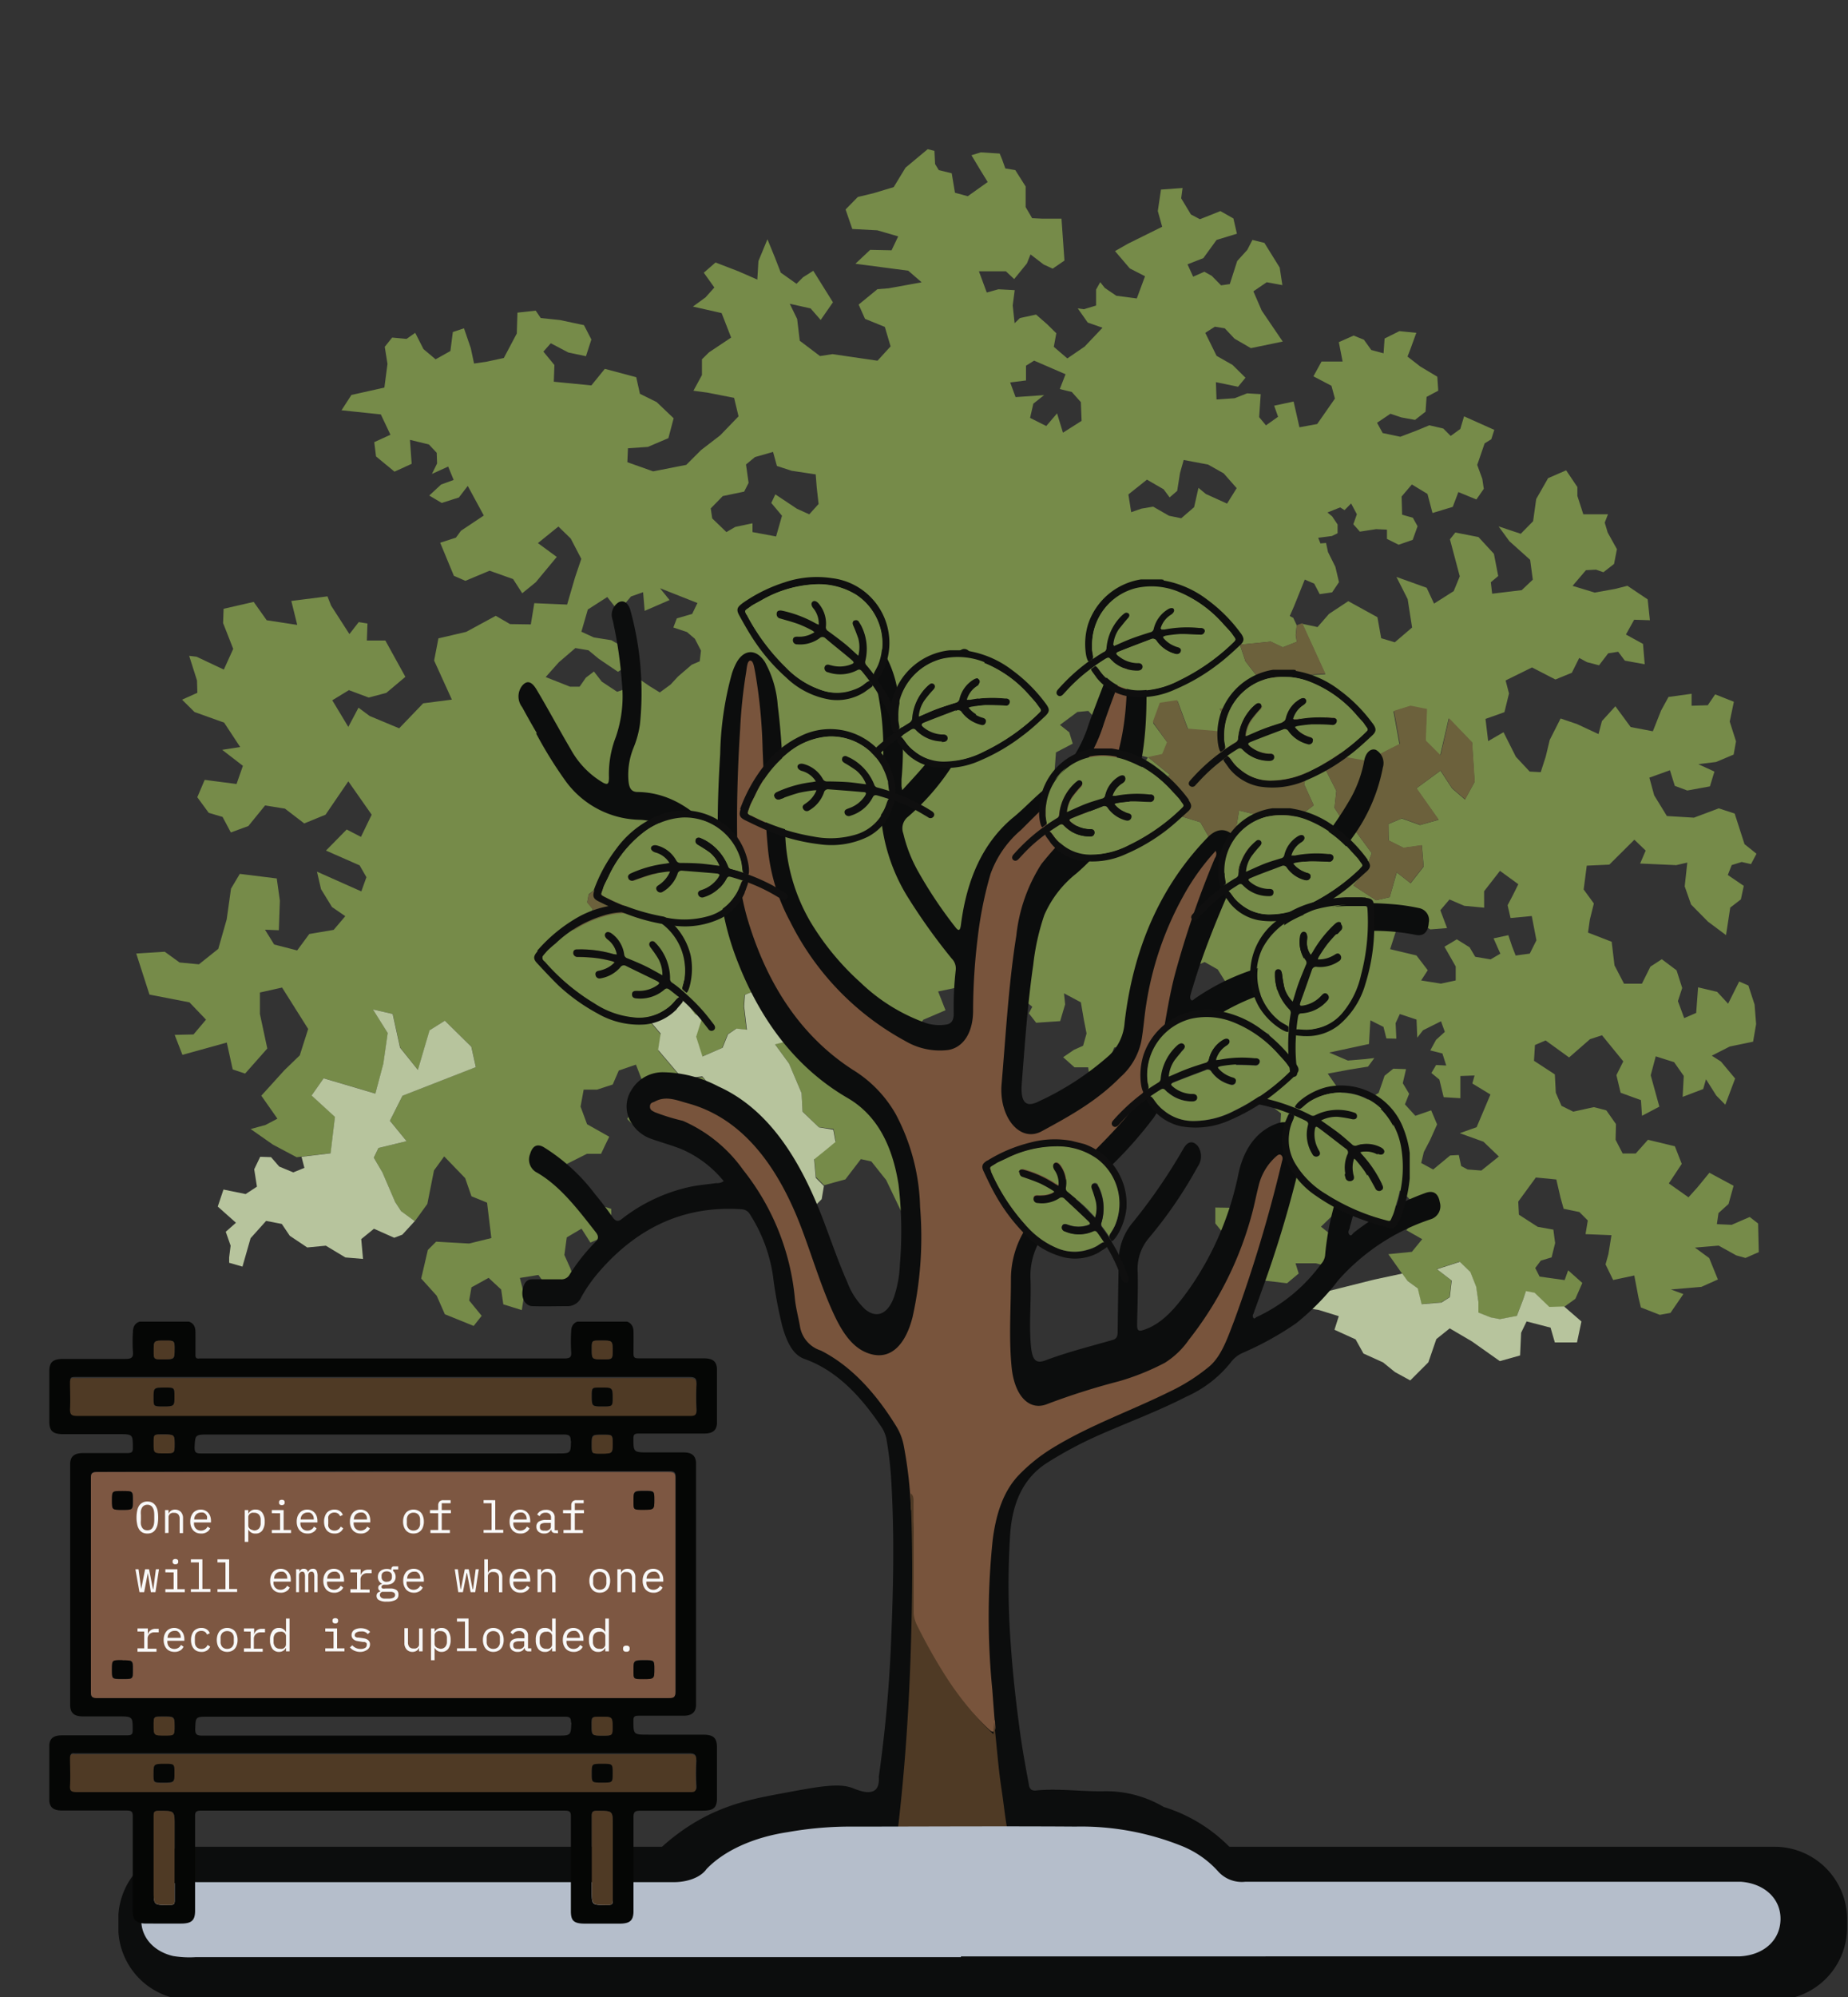 <svg id="Layer_1" data-name="Layer 1" xmlns="http://www.w3.org/2000/svg" xmlns:xlink="http://www.w3.org/1999/xlink" viewBox="0 0 250 270"><rect x="0" y="0" width="250" height="270" fill="#333333" stroke="none"/><defs><style>.cls-1{fill:none;}.cls-2{fill:#6c613c;}.cls-3{fill:#768b49;}.cls-4{fill:#b7c49d;}.cls-5{clip-path:url(#clip-path);}.cls-6{fill:#0c0d0d;}.cls-7{fill:#78543c;}.cls-8{fill:#4f3a25;}.cls-9{clip-path:url(#clip-path-2);}.cls-10{fill:#0f0f0f;}.cls-11{clip-path:url(#clip-path-3);}.cls-12{clip-path:url(#clip-path-4);}.cls-13{clip-path:url(#clip-path-5);}.cls-14{clip-path:url(#clip-path-6);}.cls-15{clip-path:url(#clip-path-7);}.cls-16{clip-path:url(#clip-path-8);}.cls-17{clip-path:url(#clip-path-9);}.cls-18{clip-path:url(#clip-path-10);}.cls-19{clip-path:url(#clip-path-11);}.cls-20{clip-path:url(#clip-path-12);}.cls-21{clip-path:url(#clip-path-13);}.cls-22{clip-path:url(#clip-path-14);}.cls-23{fill:#b5becb;}.cls-24{clip-path:url(#clip-path-16);}.cls-25{fill:#050605;}.cls-26{fill:#7d5742;}.cls-27{isolation:isolate;}.cls-28{fill:#f8f8f8;}</style><clipPath id="clip-path"><rect class="cls-1" x="16.02" y="20.17" width="233.87" height="250.24"/></clipPath><clipPath id="clip-path-2"><rect class="cls-1" x="168.99" y="146.74" width="21.72" height="19.32"/></clipPath><clipPath id="clip-path-3"><rect class="cls-1" x="160.78" y="90.55" width="25.3" height="15.94"/></clipPath><clipPath id="clip-path-4"><rect class="cls-1" x="161.1" y="109.28" width="24.26" height="15.29"/></clipPath><clipPath id="clip-path-5"><rect class="cls-1" x="136.88" y="101.2" width="24.26" height="15.29"/></clipPath><clipPath id="clip-path-6"><rect class="cls-1" x="116.6" y="87.92" width="25.3" height="15.94"/></clipPath><clipPath id="clip-path-7"><rect class="cls-1" x="142.92" y="78.34" width="25.3" height="15.94"/></clipPath><clipPath id="clip-path-8"><rect class="cls-1" x="150.37" y="136.53" width="25.3" height="15.94"/></clipPath><clipPath id="clip-path-9"><rect class="cls-1" x="169.08" y="121.31" width="16.85" height="24.36"/></clipPath><clipPath id="clip-path-10"><rect class="cls-1" x="100.07" y="98.55" width="26.37" height="15.69"/></clipPath><clipPath id="clip-path-11"><rect class="cls-1" x="72.26" y="122.45" width="24.53" height="16.95"/></clipPath><clipPath id="clip-path-12"><rect class="cls-1" x="99.76" y="78" width="21.71" height="19.53"/></clipPath><clipPath id="clip-path-13"><rect class="cls-1" x="80.27" y="109.54" width="26.37" height="15.68"/></clipPath><clipPath id="clip-path-14"><rect class="cls-1" x="135.11" y="151.07" width="16.84" height="23.01" transform="translate(-48.95 262.47) rotate(-75.99)"/></clipPath><clipPath id="clip-path-16"><rect class="cls-1" x="6.67" y="178.69" width="90.32" height="81.4"/></clipPath></defs><path id="Path_1571" data-name="Path 1571" class="cls-2" d="M132.36,153.82,136.2,160l0,1.62-1.22-1-1.64-.54.24,2.65-1.39,1.47-.8,3.07-.7,3.09H128.5l-1.41-1.73-.52-2.06-2-1.63,1.5-1.14.26-2.2-2.83-2.44,1.69-1.17h2l-1.39-3.53-2.07.47-.14-1.65,2-1.41,1.83-.47.53,2.19,1.42.79,2.31-.23Z"/><path id="Path_1572" data-name="Path 1572" class="cls-3" d="M155.29,102.52Zm33.61,37.91-.1-2.1.57-1.23,2.26.75.1,2.45.77-1,2.44-1.22.52,1.43-1.19,1.08-.78,1.43,1.64.41.52,1.63-1.37-.07-.64,1.08,1.08.89.58,2.38,2.26.14v-3l1.92-.07-.3,1.08,2.45,1.49-1.87,4.42-2.28.81,3.2,1.15,2.09,2-2.37,1.9-1.85-.14-.88-.47-.32-1.49-1.17.06-2.3,1.9-1.62-.88.36-1.49.85-1.63.94-2.1-.8-1.9-2.14.74-1.41-1.55.57-1.43-.86-1.43.44-1.9-1.72-.06-1.18.95-.8,2.32-1.6,1-2.19.27-1.35-1.36-1.75-2.51,2.9-.54,2.55-.41.85-1.16-1.17.14-2.41.2-2.52-1.08,5.38-1.16.1-1.77.09-1.43,1.77.89.39,1.56Zm11.87-19.93,2.15-2.76,2.48,1.81-.73,1.47-.72,1.37.4,1.73,2.87-.27.63,3.28-.9,1.8-1.91.26-.5-1.29-.49-1.46-2,.43.92,2.07-1.32.77-2.08-.35-.76-1.28L197.08,127l-1.67,1,1.52,2.67,0,1.89-2,.43-2.68-.43.9-1.38-1.53-2-3.56-.85.83-2.59,2.08.44.21-1.9,2.32,1.38,2.26-.18-.91-2.41,1.24-1.46,2,.86,2.69.25ZM83.88,118.24l.1-2.65,2.83-.23,2.36,2.12-.7,1.06,2.65,2-.94,3.25-2.74-1.36-1.67-.76-.32,2L88,126.11l1.37.76-1.08,1.82-1.37-.45L84.12,126l-.86,1.89-.1,2-.31,1.22-3.6.08-2.66-.61.16-1.9,2.3-.45,1.69-.22-1.44-2.27-1,1.13-.61-.81-.25-.82,1-.53.87-.07.88-1.72-.75-.93.2-1.09,1.19-.91,2.06.3Zm6.7-37.11-1.29-1.6,5.06,2L93.64,83l-2.08.61-.47,1.23,1.84.61,1.07.91.83,1.6-.17,1.45-1.08.46-1.86,1.6-1,1.08-1.46,1.07-1.38-.85-2-1.37L85.1,93l-1.62.53-2.07-1.37-1.06-1.37-1.09.83-.85,1.22h-1.3l-3.29-1.3,1.78-2,2.24-1.92,1.77.3L81,89.07l2.6,1.76,1.17-.76.32-2.14-2.38-1.37-2.38-.38-1.68-.77.87-3,2.63-1.69,1.52,1.92,1.7-2L87,80.07l.21,2.52Zm68.67-14.76.38-2.4.5-1.78,3.3.62L165.54,64,167.3,66,166,68.09l-2.87-1.3-1-.83-.59,2.61-1.74,1.5-1.66-.34L156,68.5l-1.59.27-1.38.48-.38-2.4,2.51-2,2.25,1.3.82,1.1Zm-62.9,3.72-.2-1.35,1.63-1.67,2.89-.6.6-1.18-.35-2.49,1.21-1,2.45-.7L105.1,63l2,.65,3.25.49.14,1.78.25,2.22-1.26,1.4-1.68-.76-2.91-1.94L104.34,68l1.45,1.73-.8,2.8-3.19-.59,0-1.19-2.33.49-1.2.7Zm40.31-18.38,2.14-.27,0-2,1.1-.68,4.25,1.84-.78,2L145,53l1.22,1.37.1,2.53L143.8,58.5,143,55.89l-1.46,1.71-2.19-1.1.44-1.92,1.46-1.16-3.86.27ZM125.5,20.17l-3,2.5-1.6,2.63-2.72.82-2.13.51-1.66,1.69.91,2.64,3.39.18,2.82.82-.9,1.88-2.89-.06-2,1.88,7.15.94,1.81,1.57-4.47.81-1.51.12-2.54,2.08.86,1.93,2.68,1.09.78,2.63-1.77,1.94-6.09-.89-1.69.26-2.74-2.07-.35-2.94-1-2.06,2.82.63,1.36,1.56,1.66-2.39-2.66-4.26-1.39.88-.88.88-2.13-1.51-.8-2.07-1-2.44-1.22,2.95-.15,2.5-2.56-1.12L96.8,35.49l-1.59,1.38,1.43,2L95.45,40.2l-1.71,1.25,3.88.88,1.29,3.31-3,2-.95.94,0,2.13-1.15,2.12,1.87.25,3.63.71.6,2.5-2.47,2.56-2.6,2-2,2-4.48.88-3.49-1.24.08-1.88,2.7-.19,2.77-1.18.71-2.69-2.3-2.19-2.26-1.12L86.07,51l-4.25-1.13L80,52.11l-5.08-.5L75,49.35l-1.49-1.81,1-1.13,2.38,1.25,2.38.5L80,45.9l-1-1.94-3.26-.69L73.15,43,72.47,42,70,42.27l-.09,2.82L68.16,48.4l-2.32.5-1.71.25-.44-2.07-.92-2.69-1.51.5-.33,2.57-2,1.12L57.29,47.2,56.17,45,55,45.82l-1.95-.18-1,1.25.37,2.31L52,52.4l-4.46,1-1.34,2.07,5.32.56,1.3,2.75-2.19,1,.24,1.93,2.5,2.06,2.32-1.06-.23-3.24,2.56.62,1.06,1.13.05,1.44-.7,1.42,2.2-1,.74,1.81-1.7.62L58.07,67l1.69,1,2.32-.74,1.2-1.56,2.17,4-3.09,2.06-.68.93-2.13.69,1.85,4.47,1.56.68,3.27-1.37,3.18,1.13,1.24,1.92,1.83-1.49,2.84-3.42-2.55-1.87,2.77-2.24,1.67,1.62,1.43,2.75-.84,2.48-1.08,3.7-4.44-.19-.47,2.87L69,84.38l-1.93-1.12-4,2.17-3.76.88-.58,3,2.4,5.28-3.88.5L54,98.47,50,96.8l-1.5-1.12-1.38,2.6-2.17-3.6,2.25-1.37,2.68,1,2.38-.63,2.58-2.17L52.13,86.6l-2.5,0,.08-2.3-1.18-.19-1.26,1.62-2.48-3.85-.49-1.25-4.89.62.8,3.24-4.13-.63-1.76-2.48-4.07.93-.07,1.93,1.37,3.49-1.27,2.8-3.69-1.74-1-.12L26.65,92l.05,1.67-2.07.93,1.69,1.67,4,1.43,2.17,3.3-2.43.38,2.8,2.16L32,106l-4.31-.56-1,2.35,1.55,2.11,1.87.55,1.12,2.1,2.37-.87,2.26-2.78,2.69.43,2.61,2,2.88-1.18,3.08-4.51,3.16,4.51-1.45,3-1.93-1L44.1,115l4.55,2,.92,1.6-.69,1.92-6-2.67.55,2.37,1.48,2.41,1.8,1.24-1.57,1.85-3.3.56-1.64,2.22-3.11-.8-1.24-2,1.87.07.14-4-.42-3-5-.62-1.19,2-.58,4.14-1.14,4-2.62,2.09-2.62-.25-2-1.45-3.86.24,1.79,5.55,5.41,1.05,2.24,2.34-1.69,2-2.55.06,1.05,2.7,6-1.66.8,3.63,1.68.56,3-3.39-1-4.67,0-2.9,3-.67,3.53,5.6-1.14,3.57-2.07,2-3.13,3.45,2.18,3.11-1.62.85-2,.55,3,2.1,3.22,1.71.68-.08,3.93-.47.58-4.92-3.16-2.87,1.63-2.34,7,2.07,1.09-4.06.58-4.12-2-3.19,2.68.61,1,4.55,2.4,3,1.59-5.34L60.18,138l3.59,3.51.61,2.76-9.92,3.87-1.7,3.38L55,154.29l-3.8.92-.62,1.32,1.16,2,1.72,4,.8,1.23,1.86,1.35,1.69-2.33.9-4.53,1.38-1.9,2.84,2.94.85,2.45,2.11.86.58,4.79-3,.74h0L59,167.88,57.88,169l-.9,3.86,2.1,2.33,1.1,2.5,3.9,1.58,1.08-1.37-1.69-2.07.31-1.78,2.32-1.28,1.7,1.58.29,2,2.5.78.32-2.07-.58-2.28,2.51-.4L75,175.42l2.42-.4.41-1.49-.68-2.07-.8-1.78.32-2.38,2-1.18,1.2,1.88,2.82-1.19,0-1.69,0-1.68-2.21-.7-2.1-1-2.1-1-.18-3.08L79.4,156h1.91l.55-1.16.56-1.15-3-1.69-.88-2.38.42-2.3h1.81l2.12-.69.82-1.89.87-.3.87-.3.58-.2.89,2.29,1.5,1.09-2.35,1.78-1.22,2.19,1.7,1.69,2.92-.59.34-2.88,1.6-.2.49,1.39.24-.82.25-.81,1.2-.94,2-.14.13-1.52-.69-.84-2.64.35-3.32-3.91.33-2.2-1.34-1.58,1.21-1.73,2.22.16.26-2.21L93,135.69l.94,1.42,1,.47-.82,2.6.85,2.67,2.72-1.17.73-1.82,1.13-.78,1.43.15-.37-3.15.1-1.57L102,134l1.3-2.88,1.85-.75,1.49,2.05-1.53,1.26.87,1,3.58-.16,2.47.47.92,2.91-.36,2.28-1.38,2.67-1.75-.16-.61-2.51-4,1,1.88,2.59,1.71,4,.13,2.51,2.2,2.12,2,.24.29,1.65-1.13.94-1.76,1.41.22,2.51,1.1,1.1,1.43-.4,1.44-.39,2.1-2.74.71.15.71.16,1,1.26,1,1.25,1.87,3.9.09.19,2,1.73.66-.5,1.5-1.15.26-2.19-2.83-2.43,1.69-1.18h2l-1.39-3.53-2.07.47-.14-1.64,2-1.42,1.83-.47.53,2.19,1.42.79,2.31-.23.71-.37,1-.48-.69-1.5-1.9-1.41.5-1.1,1.35.79,1.78-.12.63,0,.46-1.38.37-2-1.49-1.71-1.57.14-1.56.14-.54-1.94-.15-1.45-.48.57-2.53,3-2.63.66-.64-2.21,2.52-.83-.36-1.88-2.74-1.39,1.26-1.73,3-1.28-1-2.54,2.36-.49,1.21-2.72-.26-1.55,1.12-.3,1.13-.3,1.28.16,1.29.17,2-.45,1,2,.13,2.17.06,1-.08,1.16,1.5,1.22-.47.89.5.63.49.64,1.63-.11,1.62-.11.67-2.26-.15-1.5,2.28,1.22.41,2.38.36,1.83-.47,1.66-1.23.55-1.47,1,.42.37,1.12,1h1.85l.15,1.1.26,1.1.94.5,1.46.33,1.41-1.54.19-1.33-1.49-1.21.58-1.61,2.19-.61.93,1.66,1.17.17,1.17.16,1.41-.88-.19-2.16.85-.16,1.34.11,1-1.16-.92-2.28-2.51-.32-1,.94-1.46.66-1-2.88.37-1.72,1.13-.66,1.55.55h1.74l1.15-2.11-.24-2.21,1-.33,1.16,2.26,1.41-.61,1.77,1,1,1.6.15.93.25,1.56L165,138.24l-1.41.88-1.51.4-.57.88-.31.66.54,1.6,1.56.39.21,1,1.67.73,1.9-.5,2.44-5.64,2.16,1.21.64,1.72.24,2.16-.09,2.37-1.63.55-.73.22.33,1.46,1.43,1.1,1.43,1.1-.07,1.22-1.3,1-.3,1.15,1.54,1.66.25,1.43-.58,1.49-1.51.49-1-1.88-1.7,1.1,1.4,2.76v0l.47,1.71-2.41.66-3.68-.06,0,2.15,1.92,2.36.88,1h0l1.63-.26.67-3,1.57-.6,1,2-2.25,1-1.25,1.55-.3,1.6.28.23,2.26,1.83.67.07,2.62.31,1.58-1.32-.43-1.38h2.74l2.05.5,1.14-1.14.28-.3-1.67-3.13-1.1-.88,2.39-2.31L185,163l1.34.66.8-1.65.75-1,.22-.3,1.56.33,1.59,1.7.07,2.31-1.08,1.27,2.15,1.22L191,169.25l-2.18.22-1,.1,1.84,2.6.72,1,1.38,1,.52,2.14,2.68-.22,1.13-.71.26-2.26-2-1.54,3.09-1,1.43,1.37.79,2L200,176l0,1.48,1.67.66,1.22.23,2.3-.44.88-2.31.36-1,1.16.21,2,1.92,2-.05,1.53-1.1.94-2.14-1.92-1.71-.47,1.32-3.39-.47-.59-1.16.75-1,1.46-.44.48-1.93-.24-1.82-2.12-.38-2.54-1.64-.09-1.77,2.38-3.26,2.77.27.57,2.46.42,1.5,2.13.44,1.14,1.14-.31,1.85L218,167l-.41,2.55-.39,1.4.51,1.05.52,1.06,2.86-.61.57,3,.32,1.32,2.56,1,1.44-.26,1.75-2.55-1.69-.62,4.12-.35,2.24-1-1.18-2.9-1.93-1.41,3.21-.27,2.38,1.32,1.25.35,1.8-.79-.09-3.87-1.14-.88-2.44,1.06-2-.09.22-1.5,1.36-1.23.68-2.46-3.27-1.76-1.64,2-1.19,1.32L225.76,160l1.75-2.64-.93-2.38-3.64-.88-1.65,1.85h-1.78l-.95-1.85.05-2.12-1.3-1.85-.85-.23-.85-.21-2.78.61-1.59-.79-.77-1.77-.13-2.48-2.82-1.84.13-2.13,1.44-.62,3.18,2.3,2.83-2.47,1.62-.53,2.88,3.53-.93,1.86.57,2.38,2.75,1,.14,2.12,2.35-1.24-1.17-4.24.68-2.56,2.49.79,1.3,1.86-.15,2.83,2.78-1.06.38-1.32,1.39,2.2,1.22,1.24,1.33-3.54-1.92-2.3-1.24-.79,2.44-1.24,3.15-.65.41-2.38-.21-2.65-.84-2.57-1.24-.54-1.5,3-1.48-1.6-2.58-.61-.26,3.46-1.62.7-.85-2.3.58-1.77-.76-2.39-2-1.5-1.54,1L222.12,133H219.7l-1.29-2.48-.38-3.19-3.2-1.24.25-1.77.54-2.17-1.38-1.89.42-3.22,3.05-.14,3.39-3.37,1.53,1.47-.75,1.75,4.88.22,1.5-.35-.35,3.22.86,2.45,2.29,2.32,2.44,1.82.57-3.72,1.44-1.11.39-1.83-2.16-1.47.53-1.34,1.35-.42,1.26.29.74-1.4L236,114.13,234.67,110l-2.15-.71-3.36,1.26-3.66-.22-1.72-2.8-.65-2.39,2.78-1,.66,2.11,1.69.63,3.06-.56.61-2-2.18-1,2.41-.3,2.37-1,.32-1.79L234,97.56l.56-2.68-2.53-1-1,1.47-2.19.07,0-1.62-3.12.43-1,1.82-1.12,2.82-3-.57-2.07-2.81-1.82,2-.46,1.76-2.88-1.34-2.25-.77-1.47,2.9-.54,2.25-.68,2.11-1.49-.08-1.87-2L203.4,99l-2.08,1.2-.36-3,2.56-.91.62-2.53L203.68,92l3.57-1.76,3.17,1.63,2.22-.91,1-2,1.06.57,1.62.42,1.24-1.62,1.35-.21.9,1.2,2.69.49-.23-2.75-2.31-1.27,1.11-2,2.13.07-.3-2.82-2.74-1.84-1.64.42-2.78.5-3-.91,1.81-2.12,1.36-.07,1,.35,1.44-1.12.39-2L217.49,72l-.4-1.34.44-1.13h-3.34l-.8-2.48,0-1.2-1.52-2.26-2.44,1.06-1.61,2.82-.42,3-1.67,1.7-3-1,1.46,2L207,75.69l.36,2.68-1.5,1.42-4,.48-.18-1.55,1-.84-.58-3-2.09-2.27L196.88,72l-.73.92,1.33,5-.82,2L194,81.61l-1-2.14L188.91,78l1.52,3,.6,3.84-2.34,2-1.84-.55-.51-2.84-3.94-2.17-2.61,1.72-1.55,1.78-2.07-.44,3.12,6.82-3.54.21-2.34.28,2.34,4.22.39,3.25,3.2.44.15-3.19,1.95.62-.44,2.8.25,2.52,3.56.62,4.51-2.3-.81-4.44,2.25-.7,2.23.44-.17,4.26,2,1.95,1.16-5,3.16,3.27.34,5.32-1.3,2.37-1.75-1.51-1.56-2.39-3.26,2.39,3,4.25-2.51.71-2.48-.89-1.8.76.05,2.22,2,1,2.48-.35.25,2.88-1.77,2.25-1.87-1.46L188,121.3l-1.84.42-3.06-2,1.73-2.37.74-2-2-2.72-1.74-1.4-1.3-2,.25-2.3-1.84-3.64-1.62-.49-.9,3.22,1.3,2.86-1.93,1.47h-5l-3.16-.77-.4,2.37,2.1,1.19-.25,2.3-.95,2.44-3.73-.56-.59,2-1.74-1.6.52-1.74,1.58-1.68-1.78-3.13-2.27-.7-2.59-.91-1.89-1.32,2.59-3.5-2.92-2.37-1.94,3.07-1.58,1.75-4.09-.14-2.89.21,2.85-1.75.5-.91-2.43-2.66-3.06,2.24.18-2.45,2.27-1.19-.47-1.53-1.26-1,2.36-1.75,1.48-.14,1.95,2.1,1.71-.84,1,1.82-.18,2.3,3.64.91,1.92-.42.65-1.61L156,97.77l1-2.6,2.33-.34,1.43,3.85,4.23.35.94-1.54L165,95.81l5.23-.17,2.62-.56-4.37-5.68-.74-2.23,4.17-.42,1.62.77,1.9-.74-.15-.9.14-1.35-.47-1-.47-.24.59-1.35,1.44-3.58,1.28.55.74,1.42,1.68-.24.93-1.38-.49-2.08-1-2-.26-1.22-.76.06-.3-.76,1.85-.24.77-.37V70.91l-.74-1.1-.63-.52,1.72-.69.59.37.89-.9.78,1.46-.48,1.35.89,1,2.2-.34,1.46.07,0,1.25,1.58.79,1.9-.66.66-1.84L191.13,70l-1.45-.41-.07-2.46L191,65.5l2.11,1.28.68,2.58,2.74-.83.76-2,2.44,1,1-1.44-.2-1.34-.69-1.89,1-2.91.9-.56.41-1.27-4.09-1.83L197.55,58l-1.3.94-1-1-1.89-.44-1.74.72-2.18.83-2.39-.5-.76-1.39,1.81-1.22,1.49.5,1.84.33,1.42-1.11.14-2,1.58-.84-.13-1.89-2.32-1.39-1.71-1.33.41-1.06L191.6,45l-2.29-.23-2,1-.14,2-1.66-.45-1-1.39-1.39-.56-2,.89.51,2.62h-2.85l-1.1,2,2.44,1.28.47,1.73-2.4,3.44-2.4.44L175,54.29l-2.63.56.53,1.5-1.64,1.16-.92-1.11.21-3.11-1.84-.11-1.68.66-2.46.17-.08-2.34,3,.62,1-1.22-1.75-1.73-2.16-1.23L163.05,45l1.3-.83,1.34.22,1.32,1.4,2.21,1.28,4.31-.89L170.69,42l-1.13-2.61,1.8-1.23,2.12.39-.36-2.37-2.07-3.34-1.62-.4-.7,1.35-1.36,1.5-1,3.12-1.18.17-1.26-1.28-1-.56-1.52.67-.76-1.67,2.14-.84,1.79-2.46,2.75-.84-.47-2.06-1.76-1-2.77,1.1L161.11,29l-1.32-2.19.19-1.39-2.92.21-.43,2.9.59,2.13-4.63,2.29-1.75,1,2,2.34,2.06,1.06-1.11,3-2.77-.36-1.56-1.06-.62-.78-.56,1,0,2.16-1.66.5-.82-.12,1.35,1.92,2,.7-2.42,2.55-2.34,1.6-1.83-1.57.34-1.83-1.24-1.22-1.5-1.31-2.18.47-.72.7L137,41.3l.27-2.07-2.2-.12-1.58.44-1.06-2.87,3.65,0,1.12,1.05,1.72-2.11.49-1.22,1.79,1.37,1.21.55L144,35.23l-.27-3.81-.13-1.85-2.52,0-1.45-.07L138.75,28l0-2.79L137.35,23,136,22.77l-.42-1.18-.34-.83-2.56-.16-1.26.39,1.2,2,1,1.62-2.7,1.92-1.73-.47-.44-2.63L127,23l-.5-.82-.09-1.78Z"/><path id="Path_1573" data-name="Path 1573" class="cls-4" d="M213.94,178.67l-.6,2.83h-3l-.58-2-3.24-.84-.74,1.53-.14,3.07-2.74.77-3.78-2.67-3-1.76-1.81,1.45-1.08,3.14-2.45,2.45-2.08-1.14-1.6-1.3L184.45,183l-1.06-1.91-2.86-1.3.58-1.84-2.71-.84-3.49-.54-.19-.76L185.91,173l3.79-.81.72,1,1.38,1,.52,2.14,2.68-.22,1.13-.72.26-2.25-2-1.54,3.1-1,1.42,1.37.79,2L200,176l0,1.46,1.68.66,1.22.23,2.3-.44.88-2.3.35-1.05,1.17.22,2,1.92,2-.06Z"/><path id="Path_1574" data-name="Path 1574" class="cls-2" d="M199.16,100.36l.35,5.32-1.3,2.39-1.76-1.51-1.56-2.39-3.26,2.39,3,4.25-2.5.71-2.48-.89-1.8.76,0,2.22,2,1,2.48-.35.25,2.88-1.77,2.25-1.87-1.46L188,121.3l-1.84.42-3.06-2,1.73-2.37.74-2-2-2.72-1.74-1.4-1.3-2,.25-2.3-1.84-3.64-1.61-.49-.9,3.22,1.29,2.86-1.93,1.47h-5l-3.16-.77-.39,2.37,2.09,1.19-.25,2.3-.95,2.44-3.73-.56-.59,2-1.74-1.6.52-1.74,1.58-1.67-1.78-3.15-2.27-.69-2.59-.91-1.88-1.32,2.59-3.5-2.93-2.38,1.91-.42.66-1.61-1.93-2.73.95-2.59,2.34-.35,1.42,3.85,4.23.35.94-1.54L165,95.8l5.23-.17,2.62-.56-4.36-5.67-.74-2.24,4.18-.42,1.61.77,1.9-.74-.14-.9.13-1.35.75-.26,3.12,6.82-3.54.21-2.34.28,2.34,4.22.4,3.25,3.2.44.14-3.19,2,.62-.44,2.8.26,2.52,3.56.62,4.51-2.3-.82-4.44,2.25-.7,2.23.44-.17,4.26,2,2,1.16-5Z"/><path id="Path_1575" data-name="Path 1575" class="cls-4" d="M112.73,152.74l.3,1.65-1.13.94-1.76,1.42.22,2.5,1.1,1.1-.3,1.78L109.29,164l-2.55-.08-2.17-3,1-2.09-.25-1.55-4.2-2.52-1.5,1-.45,1.22,0,.87-3.65-4.74.07-5.24.11-1.51-.69-.84-2.65.34-3.33-3.92.34-2.2-1.34-1.58,1.21-1.73,2.22.16.26-2.21L93,135.68,94,137.1l1,.47-.82,2.6.85,2.67,2.72-1.18.73-1.81,1.13-.78,1.43.15-.37-3.15.1-1.57L102,134l1.29-2.88,1.85-.75,1.5,2.06-1.53,1.26.87,1,3.58-.16,2.47.48.92,2.91-.35,2.28-1.39,2.67-1.75-.16-.61-2.51-4,1,1.89,2.59,1.7,4,.13,2.51,2.21,2.12Z"/><path id="Path_1576" data-name="Path 1576" class="cls-2" d="M91.12,120.59l-.94,3.25-2.75-1.36-1.67-.76-.32,2L88,126.11l1.37.76-1.08,1.81-1.37-.45L84.12,126l-.86,1.89-.1,2.05-.31,1.21-3.6.07-2.67-.6.17-1.89,2.3-.45,1.68-.23-1.43-2.27-1,1.13-.61-.81-.25-.82,1-.53.87-.07.88-1.72-.75-.93.2-1.09,1.19-.92,2.06.3,1-2,.1-2.65,2.84-.23,2.35,2.13-.7,1.05Z"/><path id="Path_1577" data-name="Path 1577" class="cls-4" d="M63.76,141.52l.61,2.76-9.92,3.87-1.7,3.38L55,154.29l-3.8.92-.63,1.31,1.17,2,1.72,4,.8,1.23,1.85,1.35-1.68,1.83-1.1.42-2.74-1.22-1.72,1.4.24,2.68-2.39-.2-2.64-1.59-2.52.24-2.36-1.58-1.08-1.6L36,165.07l-2.1,2.34-1.1,3.84-1.8-.52V170l.2-1.58-.66-1.88,1.38-1.22-2.46-2.19.77-2.3,3,.61,1.53-1-.37-2.35.81-1.69,1.47.05,1.1,1.27,1.9.79,1.51-.61-.39-1.5,3.93-.47.59-4.92-3.16-2.89,1.63-2.33,7,2.07,1.08-4.06.59-4.13-2-3.19,2.67.61,1,4.56,2.41,3,1.58-5.35L60.18,138Z"/><g id="Group_291" data-name="Group 291"><g class="cls-5"><g id="Group_290" data-name="Group 290"><path id="Path_1578" data-name="Path 1578" class="cls-6" d="M72.51,99.13a56.23,56.23,0,0,0,4.1,6.6,12.7,12.7,0,0,0,10,5.11c4.15.24,7.53,2.81,10.22,7.17a2.94,2.94,0,0,1,.46,1.35,37.62,37.62,0,0,0,2.18,9.83c3.34,9,8.48,15.36,15.19,19.26,3.8,2.21,6,6.1,6.89,11.66a53.42,53.42,0,0,1,.19,10.8,15.56,15.56,0,0,1-.83,4.54c-.84,2.24-2.34,2.86-3.9,1.55a9.88,9.88,0,0,1-2.38-3.63c-1.21-2.73-2.2-5.64-3.28-8.48-3.18-8.35-7.5-15-14.17-18a16.56,16.56,0,0,0-7.48-1.92,4.91,4.91,0,0,0-4.28,2.41,4.1,4.1,0,0,0,.07,4.55,5.08,5.08,0,0,0,2.48,2c1.39.5,2.81.88,4.2,1.43a15,15,0,0,1,5.73,4.33,1.47,1.47,0,0,1-1,.27c-1.27.18-2.55.27-3.8.56a23,23,0,0,0-9,4.3c-.5.4-.84.29-1.24-.27-.75-1.07-1.53-2.1-2.34-3.07a25.54,25.54,0,0,0-7-6.4c-.87-.48-1.49-.14-1.81.95a2,2,0,0,0,.74,2.4c3.21,1.77,5.67,5,8.13,8.15.43.55.42.91-.05,1.36a25.38,25.38,0,0,0-3.45,4.35,1.24,1.24,0,0,1-1.18.68c-1.3,0-2.61,0-3.91,0-.61,0-1,.31-1.23,1.14-.33,1.33.23,2.46,1.3,2.49,1.58.05,3.18,0,4.76,0a2,2,0,0,0,1.82-1.23A20.12,20.12,0,0,1,81,172c5.61-6.5,12.14-9,19.34-8.5a1.35,1.35,0,0,1,1.12.69,21.1,21.1,0,0,1,3.1,8.25,58.45,58.45,0,0,0,1.29,6.94c.58,2,1.38,3.8,3,4.36,4.13,1.47,7.4,4.75,10.26,9a4.63,4.63,0,0,1,.8,1.78,48.8,48.8,0,0,1,.68,6c.39,6.76.28,13.52,0,20.28a182.88,182.88,0,0,1-1.7,19.4c0,.28.11,1.29-.49,1.8-.83.69-2.43,0-3.06-.25-1.87-.7-4.4-.24-9.46.7-3.77.7-7.75,1.43-12.11,4.08a28.26,28.26,0,0,0-7.73,7,153.14,153.14,0,0,1,18-1.28c2.58,0,5.08,0,7.49.09a.3.3,0,0,1,0,.1,3,3,0,0,0,1.3.5c1.52.27,3.12,1.14,4.62,1.57a36.28,36.28,0,0,0,4.72,1,35.19,35.19,0,0,0,6.07.31c4-.12,19.68-1,41-2.42a21.34,21.34,0,0,0-11.82-9.1,15.31,15.31,0,0,0-7.89-2.12c-3.13.08-6.28-.41-9.4-.1a.93.93,0,0,1-.63-.13.91.91,0,0,1-.3-.6c-.5-2.7-1-5.4-1.34-8.14-.48-3.59-.87-7.2-1.12-10.84a108.08,108.08,0,0,1-.09-14.84c.3-4.66,2-7.84,5-9.75a53.75,53.75,0,0,1,6.47-3.5c4.11-1.85,8.3-3.36,12.36-5.44a16,16,0,0,0,6-4.61,4,4,0,0,1,1.66-1.33,41.8,41.8,0,0,0,7.22-4,34.05,34.05,0,0,0,5.72-5.85,28.88,28.88,0,0,1,12.46-8.2h0a1.85,1.85,0,0,0,1.24-2.3c-.21-1.22-.88-1.64-1.94-1.26a35.12,35.12,0,0,0-9.66,5.34c-.2.14-.4.62-.65.27s0-.59.07-.89a2.61,2.61,0,0,1,.14-.55,42.33,42.33,0,0,1,5.2-12.15,2.32,2.32,0,0,0,0-3c-.71-.78-1.34-.58-2.09.68a54.92,54.92,0,0,0-3.17,6.09,37.62,37.62,0,0,0-3.42,12.65,2,2,0,0,1-.53,1.15,22.46,22.46,0,0,1-8.74,7.19c-.15.07-.3.34-.45.08s0-.44.07-.64c.66-1.86,1.35-3.71,2-5.59a153.47,153.47,0,0,0,4.45-15.47c.64-2.84-1-5.29-3.11-4.61-2.69.87-4.62,3.2-5.4,6.8A41.46,41.46,0,0,1,161,174.1c-1.81,2.55-3.72,4.92-6.38,5.74-.76.24-.8-.13-.79-.94.05-2.28.13-4.56.08-6.84a6.48,6.48,0,0,1,1.53-4.7,58.32,58.32,0,0,0,6.44-9.37l.21-.36a2.39,2.39,0,0,0-.08-2.72c-.65-.72-1.34-.62-1.92.4A75.43,75.43,0,0,1,153,165.58a8.11,8.11,0,0,0-1.66,5.11q-.09,4.65-.14,9.32c0,.7-.15,1-.69,1.16-3,.86-6.12,1.64-9.12,2.77-1.34.5-1.75-.19-1.92-1.93-.29-3,.05-6-.06-8.95a9.5,9.5,0,0,1,2.15-6.59,74,74,0,0,1,7.42-7.6,55.29,55.29,0,0,0,7.05-7.7,23.71,23.71,0,0,0,3.82-9.41c.13-.69.15-1.48.74-1.88,4.63-3.11,9.3-5.93,14.55-6.32.78-.06,1.13-.77,1.25-1.75a4.7,4.7,0,0,0,0-1.06,3.07,3.07,0,0,1,1.44-3.2,8.62,8.62,0,0,1,3.42-1.32,29,29,0,0,1,10.34.18c1,.17,1.57-.38,1.69-1.54,0,0,0-.06,0-.09a1.65,1.65,0,0,0-1.3-2,27,27,0,0,0-3.46-.52c-4-.31-7.88-.35-11.63,1.82-.17.1-.33.35-.48-.06a5.26,5.26,0,0,1,.65-3.7,48.39,48.39,0,0,0,5.83-7,23.39,23.39,0,0,0,4.18-9.53,2.05,2.05,0,0,0-.93-2.4c-.69-.26-1.37.33-1.58,1.43a16.65,16.65,0,0,1-1.84,5.11,44.9,44.9,0,0,1-8,10.18,3.36,3.36,0,0,0-1,2.74c.05,2.68,0,5.35,0,8,0,.81-.16,1.22-.77,1.35a30.48,30.48,0,0,0-11.3,4.81c-.17.11-.35.39-.54.16s-.06-.6,0-.87c.35-1.16.7-2.31,1.08-3.45,1.5-4.43,3.3-8.64,5.16-12.8a4.91,4.91,0,0,0,.39-3.35c-.49-2-2.36-3.56-4.39-1.46-6.11,6.31-10,14.55-11.21,25a6.74,6.74,0,0,1-2.08,4.45,38.89,38.89,0,0,1-9.55,6.23c-1.77.89-2.48.1-2.28-2.48.42-5.34.78-10.71,1.55-16a31.45,31.45,0,0,1,1.49-6.71,14.6,14.6,0,0,1,4.35-5.64,27.14,27.14,0,0,0,6.9-9.1c2.38-5.33,2.7-11.31,2.55-17.38a3.86,3.86,0,0,0-.45-1.63c-1.1-2.2-3.42-2.12-4.39.24-1,2.51-2,5.06-2.94,7.67a18.34,18.34,0,0,1-5.77,8.64c-1.6,1.26-3,2.84-4.63,4.14C133,114,130.8,118.78,130,125c-.12,1-.39.84-.8.3a59,59,0,0,1-5-7.49,19.55,19.55,0,0,1-2-5.12,2,2,0,0,1,.67-2.29,32.08,32.08,0,0,0,8-10.56,14.08,14.08,0,0,0,.84-10.71c-.4-1.18-1.06-1.65-1.74-1.24-.84.5-1.07,1.4-.67,2.72a8.19,8.19,0,0,1,.25,4.47c-1.3,5.36-4.44,8.38-7.49,11.75a5.12,5.12,0,0,1-.1-.54c0-.31,0-.62,0-.94A43.17,43.17,0,0,0,121.52,94,15.56,15.56,0,0,0,118.81,87c-.25-.31-.48-.67-.85-.74-.62-.11-1.09.16-1.42.94a2,2,0,0,0,.29,2.22,11.81,11.81,0,0,1,2.09,5.15,38,38,0,0,1,.36,10.65,24.7,24.7,0,0,0,3.38,15.84,81,81,0,0,0,6.08,8.53,1.91,1.91,0,0,1,.55,1.6,44.29,44.29,0,0,0-.27,5.87c0,.86-.29,1.3-.88,1.44a5.91,5.91,0,0,1-3.12-.27,24.66,24.66,0,0,1-8.61-5.39,35.76,35.76,0,0,1-6.8-8.25,25,25,0,0,1-3.39-12.15c-.24-5.69-.28-11.4-1-17a14.28,14.28,0,0,0-1.73-5.92c-1.23-1.92-3-1.76-4,.35A8.84,8.84,0,0,0,99,91.11a43.68,43.68,0,0,0-1.57,10.79c-.2,3.29-.35,6.59-.33,9.9,0,.3.1.71-.14.87s-.44-.24-.62-.44c-3-3.27-6.29-5.1-10.07-5.15-.92,0-1.18-.59-1.26-1.64a9.73,9.73,0,0,1,.72-4.4,13,13,0,0,0,.85-3.18,42,42,0,0,0-1.25-15.17c-.27-1.16-.94-1.62-1.65-1.25a2,2,0,0,0-.8,2.38,57.13,57.13,0,0,1,1.26,8.64,16.83,16.83,0,0,1-.84,7.21,13.81,13.81,0,0,0-.92,5.43c0,1-.24,1-.78.73a11.78,11.78,0,0,1-4.38-4.51c-1.56-2.64-3-5.35-4.58-8-.7-1.21-1.33-1.39-2-.61a2.36,2.36,0,0,0,0,2.9c.65,1.19,1.3,2.36,2,3.54"/><path id="Path_1579" data-name="Path 1579" class="cls-7" d="M123.24,204.14a57.75,57.75,0,0,0-1-8.79,7.69,7.69,0,0,0-.9-2.36c-2.86-4.68-6.23-8.33-10.29-10.39a4.12,4.12,0,0,1-2.84-3.34c-.22-1.24-.56-2.46-.68-3.72a32.79,32.79,0,0,0-7-17.37,19.61,19.61,0,0,0-8.15-6.63,28.25,28.25,0,0,1-3.8-1.17c-.3-.17-.68-.28-.65-.8s.4-.49.66-.64c1.54-.83,3-.15,4.53.26,7,1.94,11.94,7.94,15.34,16.95,1.51,4,2.75,8.25,4.56,12,1.14,2.34,2.51,4.2,4.54,4.86,3,1,5-1.32,5.91-5a49.92,49.92,0,0,0,1-14.83,28.1,28.1,0,0,0-3.29-12.53,16.68,16.68,0,0,0-5.81-6c-6.57-4.25-11.53-11-14.35-20.75a34.61,34.61,0,0,1-1.25-8.58c-.16-5.6,0-11.18.36-16.77a67.07,67.07,0,0,1,.78-7.47c.12-.66.14-1.71.58-1.75s.55,1,.68,1.63a70.23,70.23,0,0,1,1,10.44c.21,4.51.29,9,.73,13.5a25.87,25.87,0,0,0,3,9.72,37.21,37.21,0,0,0,15.55,16.13,9.21,9.21,0,0,0,5.83,1.22c2-.33,3.34-2.29,3.36-5.25a81.68,81.68,0,0,1,.62-9.89,52.1,52.1,0,0,1,1.74-8.66,14,14,0,0,1,4.12-5.94c1.89-1.89,3.78-3.78,5.73-5.53a20.31,20.31,0,0,0,5.46-8.79c.81-2.4,1.72-4.72,2.57-7.09a2.33,2.33,0,0,1,.55-1c.27,8.92-1.41,16.46-6.63,21.74a46.3,46.3,0,0,0-4.92,5.27,22.26,22.26,0,0,0-3.39,9.68c-1.06,6.63-1.42,13.41-2,20.15-.34,4.33,2.46,7.94,5.47,6.28,3.68-2,7.36-4,10.62-7.31a8.93,8.93,0,0,0,2.81-4.81c.3-1.62.4-3.33.67-5a44,44,0,0,1,5-14.63,31,31,0,0,1,4.4-6.14,1,1,0,0,1-.12,1A125,125,0,0,0,159,131.54c-.76,2.81-1.21,5.76-1.73,8.68a22.54,22.54,0,0,1-5.15,11.07c-2.83,3.26-5.87,6-8.8,9.09a31.5,31.5,0,0,0-4.73,6,12.71,12.71,0,0,0-1.83,6.52c0,4-.3,7.94.09,11.92s2.44,6,4.85,5a93.77,93.77,0,0,1,9.68-3.07,33.05,33.05,0,0,0,6.21-2.5,11.24,11.24,0,0,0,3.25-3.12,47.06,47.06,0,0,0,8.6-17.29c.3-1.15.53-2.36.83-3.52a7.64,7.64,0,0,1,2.41-4c.2-.18.48-.36.71-.06s.07.61,0,.92a189.91,189.91,0,0,1-6.43,21.39c-.89,2.3-1.69,4.73-3.33,6.15a25.54,25.54,0,0,1-5.51,3.49c-5.24,2.59-10.64,4.45-15.77,7.59a23.12,23.12,0,0,0-4.51,3.62c-2.07,2.15-3.08,5.17-3.54,8.72a99.9,99.9,0,0,0-.06,20.31c.1,1.36.2,2.71.31,4.07a1.09,1.09,0,0,1,.06.36c0,.4.14.94-.12,1.17s-.58-.13-.85-.37a49,49,0,0,1-9.78-13.13,3.37,3.37,0,0,1-.31-1.63c0-3.64,0-7.3,0-10.94a15.54,15.54,0,0,0-.25-3.79"/><path id="Path_1580" data-name="Path 1580" class="cls-8" d="M123.24,201.94c.44.33.34,1,.34,1.54,0,4.71,0,9.42,0,14.12a4.48,4.48,0,0,0,.5,2.18,72.44,72.44,0,0,0,3.53,6.33,42.41,42.41,0,0,0,6.79,8.37c0-.66.06-1.14.08-1.63.35,3,.55,6.06,1,9,.29,1.88.47,3.8.82,5.66.21,1.12-.05,1.19-.61,1.18-2.63,0-5.27,0-7.9,0-1.9,0-3.79,0-5.69,0-.59,0-.78-.16-.65-1.23,1-8.47,1.56-17,1.8-25.65.18-6.37.23-12.73-.05-19.09a7.3,7.3,0,0,1,0-.81"/><path id="Path_1581" data-name="Path 1581" class="cls-6" d="M240.07,270.41H25.83A9.82,9.82,0,0,1,16,260.59v-1.08a9.81,9.81,0,0,1,9.81-9.82H240.07a9.81,9.81,0,0,1,9.81,9.82v1.08a9.82,9.82,0,0,1-9.81,9.82"/></g></g></g><g id="Group_293" data-name="Group 293"><g class="cls-9"><g id="Group_292" data-name="Group 292"><path id="Path_1582" data-name="Path 1582" class="cls-10" d="M189.13,165.23c-.33.76-.63,1-1.43.74-1.33-.38-2.65-.77-3.94-1.27a26.23,26.23,0,0,1-5.7-3,11.29,11.29,0,0,1-4.22-5.14,6.87,6.87,0,0,1-.05-4.67c0-.07,0-.09.12-.29.34-.79.39-1,.55-1.05s0,0,.46.17h0l.16.07c.15.17-.14.67-.32,1.14a5.59,5.59,0,0,0-.31,1.33,6.21,6.21,0,0,0,1,4.32,11.91,11.91,0,0,0,4,3.85,27.92,27.92,0,0,0,8.17,3.55c.56.14.56.14.78-.41.09-.23.2-.45.28-.69.12-.41.23-.83.35-1.24a16.06,16.06,0,0,0,.52-7.51,9.65,9.65,0,0,0-2.6-5.15,7.86,7.86,0,0,0-9.78-1c-.13.09-.26.18-.38.28-.54.44-.74.74-1,.69a1.25,1.25,0,0,1-.25-.09l0,0h0l-.37-.15c0-.16.31-.62,1.09-1.2a9.2,9.2,0,0,1,3.17-1.52,9,9,0,0,1,10.43,5.59,13.52,13.52,0,0,1,.88,6.42,20.64,20.64,0,0,1-1.44,6.05c0,.06,0,.13-.07.19"/><path id="Path_1583" data-name="Path 1583" class="cls-3" d="M187.57,165a28,28,0,0,1-8.17-3.55,12,12,0,0,1-4-3.85,6.26,6.26,0,0,1-1-4.32,5.59,5.59,0,0,1,.31-1.33c.18-.48.47-1,.33-1.14.49.22,1,.44,1.46.69.33.16.41.31.32.65a4.91,4.91,0,0,0,.61,3.86.57.57,0,0,0,.72.34h0l0,0c.34-.17.34-.43.17-.73l-.12-.22a4.18,4.18,0,0,1-.48-2.57c.08-.52.16-.58.61-.25,1.22.91,2.42,1.86,3.63,2.78a.55.55,0,0,1,.2.76v0a4.53,4.53,0,0,0-.15,3.08.55.55,0,0,0,.62.48h.06c.38-.09.44-.34.35-.67a3.45,3.45,0,0,1-.11-.54,3.64,3.64,0,0,1,.19-1.88,1.86,1.86,0,0,1,.27.22,18.31,18.31,0,0,1,1.23,1.56c.49.75.9,1.53,1.32,2.3a.58.58,0,0,0,.73.35c.32-.1.36-.37.26-.65,0-.09-.07-.17-.11-.26a16,16,0,0,0-2.64-3.92c-.1-.1-.17-.22-.3-.38a3.24,3.24,0,0,1,2.31.2c.43.23.77.19.93-.09s-.05-.56-.48-.77a4.19,4.19,0,0,0-3.2-.23.59.59,0,0,1-.66-.16c-.68-.59-1.36-1.18-2.08-1.73s-1.38-1-2.1-1.5A4.51,4.51,0,0,1,181,151a14.37,14.37,0,0,1,1.86.27c.32.05.56,0,.65-.29a.45.45,0,0,0-.27-.58l-.07,0-.53-.17a6.9,6.9,0,0,0-4.73.5.6.6,0,0,1-.63,0c-.59-.31-1.2-.6-1.82-.86h0l.24.1c.27,0,.47-.26,1-.7l.37-.28a7.87,7.87,0,0,1,9.78,1,9.65,9.65,0,0,1,2.6,5.15,15.92,15.92,0,0,1-.52,7.51c-.12.42-.22.83-.35,1.24a5.86,5.86,0,0,1-.28.69c-.22.55-.22.56-.78.41"/><path id="Path_1584" data-name="Path 1584" class="cls-10" d="M186.77,161a.58.58,0,0,1-.73-.35c-.42-.77-.84-1.55-1.32-2.3a18.31,18.31,0,0,0-1.23-1.56l-.27-.22a3.64,3.64,0,0,0-.19,1.88,3.45,3.45,0,0,0,.11.54c.09.33,0,.58-.35.67a.55.55,0,0,1-.67-.41h0s0,0,0-.06a4.53,4.53,0,0,1,.15-3.08.55.55,0,0,0-.17-.77h0c-1.21-.92-2.41-1.87-3.63-2.78-.45-.34-.54-.28-.61.25a4.18,4.18,0,0,0,.48,2.57,1.55,1.55,0,0,0,.12.22c.17.3.17.57-.17.73a.56.56,0,0,1-.75-.29l0,0a5,5,0,0,1-.61-3.87c.1-.33,0-.48-.31-.65-.49-.24-1-.47-1.47-.68h0s0,0-.15-.06a23.56,23.56,0,0,0-4.55-1.43l-.89-.17c-.33-.07-.53-.25-.5-.56s.32-.45.65-.39c.62.11,1.24.23,1.85.39a26.23,26.23,0,0,1,3.58,1.16v0s.08,0,.35.13h0c.62.27,1.22.55,1.82.86a.6.6,0,0,0,.63,0,6.79,6.79,0,0,1,4.73-.5,4.64,4.64,0,0,1,.53.16.46.46,0,0,1,.37.54h0a.25.25,0,0,1,0,.07c-.09.26-.33.34-.65.28A16.33,16.33,0,0,0,181,151a4.5,4.5,0,0,0-2.28.49c.72.5,1.43,1,2.1,1.49s1.39,1.14,2.07,1.73a.6.6,0,0,0,.67.16,4.16,4.16,0,0,1,3.19.23c.43.21.62.5.48.77s-.49.32-.93.09a3.21,3.21,0,0,0-2.3-.2,3.61,3.61,0,0,0,.3.38,16,16,0,0,1,2.64,3.92c0,.09.08.17.11.26.1.29.06.55-.27.65"/><path id="Path_1585" data-name="Path 1585" class="cls-10" d="M175.09,150.75h0l-.17-.07c.13,0,.14,0,.16.06"/><path id="Path_1586" data-name="Path 1586" class="cls-10" d="M175.43,149.85c-.27-.1-.33-.09-.35-.13v0l.37.16"/></g></g></g><g id="Group_295" data-name="Group 295"><g class="cls-11"><g id="Group_294" data-name="Group 294"><path id="Path_1587" data-name="Path 1587" class="cls-10" d="M175.23,98.35a3.67,3.67,0,0,0,1.5,1.14,2.92,2.92,0,0,0,.52.19c.33.09.51.28.39.65a.57.57,0,0,1-.7.36h0l-.06,0a4.59,4.59,0,0,1-2.55-1.74.55.55,0,0,0-.74-.26h0c-1.42.55-2.85,1.08-4.26,1.64-.53.21-.52.31-.13.65a4.32,4.32,0,0,0,2.45.94h.25c.34,0,.57.15.54.53s-.29.5-.68.48a5,5,0,0,1-3.61-1.5c-.23-.26-.41-.26-.72-.07-.46.29-.91.58-1.36.89h0s0,0-.12.1a22.9,22.9,0,0,0-3.6,3.14l-.62.66a.51.51,0,0,1-.73.13c-.27-.2-.22-.5,0-.75.42-.47.85-.94,1.3-1.38a24.82,24.82,0,0,1,2.87-2.44h0s.07,0,.3-.23h0c.55-.38,1.11-.75,1.69-1.1a.61.61,0,0,0,.32-.54,6.91,6.91,0,0,1,2-4.3,4.82,4.82,0,0,1,.43-.36.45.45,0,0,1,.64,0h0l0,0c.18.22.12.46-.1.7a16.35,16.35,0,0,0-1.2,1.44,4.5,4.5,0,0,0-.78,2.2c.81-.35,1.59-.71,2.37-1s1.71-.59,2.56-.86a.58.58,0,0,0,.48-.48,4.17,4.17,0,0,1,1.87-2.6c.4-.26.76-.27.91,0s0,.58-.41.83A3.3,3.3,0,0,0,175,97.28l.49,0a15.92,15.92,0,0,1,4.72-.2l.28,0c.3.06.49.23.41.56a.57.57,0,0,1-.67.43c-.88,0-1.77-.1-2.65-.07a18.45,18.45,0,0,0-2,.23,1.85,1.85,0,0,0-.33.12"/><path id="Path_1588" data-name="Path 1588" class="cls-10" d="M175.27,90.7a13.47,13.47,0,0,1,5.94,2.61,20.81,20.81,0,0,1,4.4,4.39l.12.15c.48.68.49,1.05-.12,1.61-1,.93-2,1.86-3.13,2.7a26.2,26.2,0,0,1-5.58,3.26,11.21,11.21,0,0,1-6.58.91,6.91,6.91,0,0,1-4-2.4,2.48,2.48,0,0,1-.18-.25c-.5-.7-.67-.87-.61-1s0,0,.38-.31l0,0,.14-.1c.22,0,.49.47.81.88a5.13,5.13,0,0,0,1,.95,6.21,6.21,0,0,0,4.19,1.45,12,12,0,0,0,5.35-1.38,27.88,27.88,0,0,0,7.3-5.1c.42-.41.42-.41.06-.88-.15-.2-.28-.41-.44-.6s-.58-.63-.87-1a16.05,16.05,0,0,0-6.14-4.37,9.72,9.72,0,0,0-5.74-.49,7.87,7.87,0,0,0-5.93,7.84c0,.16,0,.31,0,.46.09.7.25,1,.06,1.23,0,0,0,0-.2.16l0,0s0,0,0,0l-.33.23c-.15,0-.36-.59-.45-1.55a9.2,9.2,0,0,1,.37-3.5,9,9,0,0,1,10.21-6"/><path id="Path_1589" data-name="Path 1589" class="cls-10" d="M166.05,102.25l-.13.1c.1-.08.1-.09.12-.09h0"/><path id="Path_1590" data-name="Path 1590" class="cls-3" d="M173.5,97.68c-.86.27-1.72.54-2.56.86s-1.56.66-2.37,1a4.5,4.5,0,0,1,.78-2.2,16.35,16.35,0,0,1,1.2-1.44c.21-.24.27-.48.1-.7a.46.46,0,0,0-.64-.07l-.06,0a4.71,4.71,0,0,0-.42.36,6.92,6.92,0,0,0-2.05,4.3.58.58,0,0,1-.32.54c-.57.35-1.14.71-1.68,1.1l0,0,.2-.16c.17-.2,0-.53-.07-1.23,0-.15,0-.3,0-.46a7.87,7.87,0,0,1,5.93-7.84,9.75,9.75,0,0,1,5.75.49,16,16,0,0,1,6.13,4.38c.29.31.59.62.88.94s.29.4.44.6c.35.47.35.47-.06.88a28,28,0,0,1-7.3,5.1,11.83,11.83,0,0,1-5.36,1.38,6.2,6.2,0,0,1-4.19-1.44,5.51,5.51,0,0,1-1-1c-.32-.41-.59-.91-.81-.87.44-.31.89-.61,1.36-.9.31-.19.48-.18.72.08a5,5,0,0,0,3.61,1.5c.38,0,.65-.17.67-.48s-.2-.52-.53-.54h-.25a4.32,4.32,0,0,1-2.45-.94c-.4-.33-.4-.43.13-.64,1.41-.57,2.84-1.1,4.26-1.64a.56.56,0,0,1,.76.22v0a4.59,4.59,0,0,0,2.55,1.74.55.55,0,0,0,.73-.28s0,0,0-.05c.13-.38-.06-.56-.39-.65a3.63,3.63,0,0,1-.52-.19,3.83,3.83,0,0,1-1.5-1.14,2.19,2.19,0,0,1,.33-.12,19.09,19.09,0,0,1,2-.24c.89,0,1.77,0,2.66.08a.57.57,0,0,0,.67-.43c.08-.33-.12-.5-.41-.57l-.28,0a15.89,15.89,0,0,0-4.72.2c-.15,0-.29,0-.49,0a3.22,3.22,0,0,1,1.38-1.86c.41-.25.56-.56.4-.83s-.5-.26-.91,0a4.16,4.16,0,0,0-1.86,2.6.61.61,0,0,1-.48.48"/><path id="Path_1591" data-name="Path 1591" class="cls-10" d="M165.46,101.48c-.24.19-.26.24-.3.24h0l.33-.23"/></g></g></g><g id="Group_297" data-name="Group 297"><g class="cls-12"><g id="Group_296" data-name="Group 296"><path id="Path_1592" data-name="Path 1592" class="cls-10" d="M185,116.28c.46.65.47,1-.11,1.54-1,.89-1.95,1.79-3,2.59a25.15,25.15,0,0,1-5.35,3.13,10.82,10.82,0,0,1-6.32.87,6.61,6.61,0,0,1-3.84-2.3,2.8,2.8,0,0,1-.17-.25c-.48-.67-.65-.82-.58-1s.05,0,.36-.3l0,0,.13-.09c.21,0,.47.45.77.84a5.12,5.12,0,0,0,.94.92,5.92,5.92,0,0,0,4,1.38A11.41,11.41,0,0,0,177,122.3a26.84,26.84,0,0,0,7-4.9c.4-.39.39-.39.05-.84-.14-.19-.26-.39-.42-.57s-.56-.61-.84-.91a15.29,15.29,0,0,0-5.88-4.2,9.28,9.28,0,0,0-5.51-.46,7.53,7.53,0,0,0-5.69,7.51c0,.15,0,.3,0,.45.09.67.23,1,.06,1.18l-.2.15,0,0h0l-.31.22c-.14,0-.35-.56-.43-1.48a8.87,8.87,0,0,1,.35-3.36,8.58,8.58,0,0,1,9.8-5.73,13.06,13.06,0,0,1,5.7,2.5,19.82,19.82,0,0,1,4.22,4.21l.12.15"/><path id="Path_1593" data-name="Path 1593" class="cls-3" d="M184,117.42a26.8,26.8,0,0,1-7,4.89,11.47,11.47,0,0,1-5.13,1.33,6.05,6.05,0,0,1-4-1.38,5.4,5.4,0,0,1-.93-.92c-.3-.4-.57-.87-.78-.84.43-.3.86-.58,1.3-.85s.47-.18.7.06a4.7,4.7,0,0,0,3.46,1.44c.37,0,.62-.16.65-.46s-.19-.49-.51-.51h-.24a4,4,0,0,1-2.34-.9c-.39-.32-.39-.42.11-.62,1.35-.54,2.72-1.05,4.09-1.57a.54.54,0,0,1,.73.2h0v0a4.36,4.36,0,0,0,2.44,1.67.54.54,0,0,0,.7-.28s0,0,0,0c.13-.37-.06-.54-.37-.63a2.3,2.3,0,0,1-.5-.18,3.46,3.46,0,0,1-1.44-1.1l.32-.11a17.27,17.27,0,0,1,1.9-.22c.85,0,1.7,0,2.55.07a.55.55,0,0,0,.64-.42c.08-.31-.11-.47-.4-.54l-.27,0a15.57,15.57,0,0,0-4.52.19c-.14,0-.28,0-.47,0A3.1,3.1,0,0,1,176,114c.4-.25.54-.54.39-.8s-.49-.25-.88,0a4.06,4.06,0,0,0-1.79,2.49.56.56,0,0,1-.46.47c-.82.26-1.65.51-2.46.82s-1.49.63-2.27,1a4.3,4.3,0,0,1,.75-2.11c.36-.48.74-.94,1.15-1.39.2-.23.27-.46.09-.67a.45.45,0,0,0-.61-.07l-.05,0c-.14.11-.27.23-.4.35a6.61,6.61,0,0,0-2,4.12.57.57,0,0,1-.31.52c-.55.33-1.09.68-1.61,1l0,0a1.54,1.54,0,0,1,.2-.15c.17-.2,0-.51-.06-1.17,0-.15,0-.3-.05-.45a7.56,7.56,0,0,1,5.69-7.52,9.2,9.2,0,0,1,5.51.47,15.33,15.33,0,0,1,5.89,4.2l.83.9a6.22,6.22,0,0,1,.43.58c.34.45.34.45-.06.84"/><path id="Path_1594" data-name="Path 1594" class="cls-10" d="M180.36,116.07a.56.56,0,0,1-.65.42c-.85,0-1.69-.1-2.54-.07a17.27,17.27,0,0,0-1.9.22l-.32.11a3.49,3.49,0,0,0,1.43,1.1,2.51,2.51,0,0,0,.5.18c.32.09.49.27.38.63a.54.54,0,0,1-.67.34l-.05,0a4.3,4.3,0,0,1-2.44-1.66.54.54,0,0,0-.72-.25h0c-1.36.53-2.73,1-4.09,1.58-.5.2-.5.3-.11.62a4.12,4.12,0,0,0,2.35.9h.23c.33,0,.55.14.52.51s-.28.48-.65.46a4.79,4.79,0,0,1-3.46-1.44c-.23-.25-.39-.26-.69-.07s-.88.56-1.3.85h0s0,0-.12.09a21.53,21.53,0,0,0-3.45,3l-.59.63c-.22.23-.47.31-.7.13s-.22-.49,0-.73c.4-.45.81-.9,1.24-1.32a24.46,24.46,0,0,1,2.75-2.34h0c.05,0,.07,0,.29-.22h0c.53-.37,1.07-.72,1.62-1.06a.56.56,0,0,0,.31-.51,6.61,6.61,0,0,1,2-4.12,4.36,4.36,0,0,1,.4-.35.43.43,0,0,1,.62,0s0,0,0,0c.18.21.12.44-.09.67a17,17,0,0,0-1.15,1.39,4.3,4.3,0,0,0-.75,2.11c.78-.34,1.52-.69,2.27-1s1.64-.57,2.46-.82a.56.56,0,0,0,.46-.47,4.06,4.06,0,0,1,1.79-2.49c.39-.25.73-.26.88,0s0,.56-.39.8a3.13,3.13,0,0,0-1.33,1.78l.47,0a15.23,15.23,0,0,1,4.52-.2l.27,0c.28.07.47.23.4.54"/><path id="Path_1595" data-name="Path 1595" class="cls-10" d="M166.15,120.5l-.13.09c.1-.08.1-.09.13-.09h0"/><path id="Path_1596" data-name="Path 1596" class="cls-10" d="M165.58,119.76c-.22.18-.24.23-.29.23h0l.31-.22"/></g></g></g><g id="Group_299" data-name="Group 299"><g class="cls-13"><g id="Group_298" data-name="Group 298"><path id="Path_1597" data-name="Path 1597" class="cls-10" d="M160.81,108.2c.45.65.47,1-.12,1.54-1,.89-1.95,1.79-3,2.59a25.4,25.4,0,0,1-5.35,3.13,10.82,10.82,0,0,1-6.32.87,6.61,6.61,0,0,1-3.84-2.3,2.8,2.8,0,0,1-.17-.25c-.48-.67-.65-.82-.59-1s.05,0,.37-.29l0,0,.13-.09c.2,0,.47.45.77.84a5.4,5.4,0,0,0,.93.92,6,6,0,0,0,4,1.37,11.33,11.33,0,0,0,5.13-1.32,26.87,26.87,0,0,0,7-4.89c.4-.39.4-.4.06-.85-.14-.19-.27-.39-.42-.57s-.56-.61-.84-.91a15.37,15.37,0,0,0-5.88-4.2,9.28,9.28,0,0,0-5.51-.46,7.52,7.52,0,0,0-5.69,7.51,3.42,3.42,0,0,0,0,.45c.08.67.23,1,.06,1.18l-.2.15,0,0h0l-.31.23c-.15,0-.35-.57-.43-1.49A8.89,8.89,0,0,1,141,107a8.59,8.59,0,0,1,9.8-5.73,13,13,0,0,1,5.69,2.5,20.34,20.34,0,0,1,4.23,4.21l.11.15"/><path id="Path_1598" data-name="Path 1598" class="cls-3" d="M159.79,109.34a26.87,26.87,0,0,1-7,4.89,11.33,11.33,0,0,1-5.13,1.32,6,6,0,0,1-4-1.38,4.77,4.77,0,0,1-.93-.92c-.3-.39-.57-.87-.77-.83.42-.3.85-.59,1.3-.86.3-.18.46-.18.69.07a4.72,4.72,0,0,0,3.46,1.44.55.55,0,0,0,.65-.46c0-.36-.19-.49-.52-.51h-.23a4,4,0,0,1-2.35-.9c-.38-.32-.39-.42.11-.62,1.36-.54,2.73-1,4.09-1.57a.54.54,0,0,1,.73.2h0v0a4.37,4.37,0,0,0,2.44,1.66.53.53,0,0,0,.7-.26.17.17,0,0,0,0,0c.12-.37-.06-.54-.37-.63a2.3,2.3,0,0,1-.5-.18,3.46,3.46,0,0,1-1.44-1.1l.32-.11a17.27,17.27,0,0,1,1.9-.22c.85,0,1.7,0,2.54.07a.56.56,0,0,0,.65-.42c.08-.31-.11-.47-.4-.54l-.27,0a15.64,15.64,0,0,0-4.53.19,4.31,4.31,0,0,1-.46.05,3.15,3.15,0,0,1,1.32-1.78c.4-.24.54-.54.39-.8s-.49-.24-.87,0a4,4,0,0,0-1.79,2.49.57.57,0,0,1-.46.47c-.83.26-1.65.52-2.46.82s-1.5.64-2.27,1a4.32,4.32,0,0,1,.74-2.11,16.94,16.94,0,0,1,1.16-1.38c.2-.23.26-.46.09-.67a.44.44,0,0,0-.61-.07l-.05,0a4.36,4.36,0,0,0-.4.35,6.61,6.61,0,0,0-2,4.12.56.56,0,0,1-.31.51c-.55.34-1.09.69-1.62,1.06l0,0,.2-.15c.17-.2,0-.51-.06-1.18,0-.14,0-.3,0-.44a7.55,7.55,0,0,1,5.69-7.52,9.28,9.28,0,0,1,5.51.46A15.45,15.45,0,0,1,158.6,107c.28.3.57.6.84.91s.28.38.42.57c.34.46.34.46-.06.85"/><path id="Path_1599" data-name="Path 1599" class="cls-10" d="M156.14,108a.55.55,0,0,1-.64.42c-.85,0-1.7-.1-2.55-.07a17.27,17.27,0,0,0-1.9.22l-.32.11a3.46,3.46,0,0,0,1.44,1.1,2.3,2.3,0,0,0,.5.18c.31.09.49.27.37.63a.54.54,0,0,1-.67.34l-.05,0a4.37,4.37,0,0,1-2.44-1.66.53.53,0,0,0-.71-.25h0c-1.37.53-2.74,1-4.1,1.58-.5.2-.5.3-.11.62a4.12,4.12,0,0,0,2.35.9h.24c.32,0,.55.14.51.51s-.28.48-.65.46a4.79,4.79,0,0,1-3.46-1.44c-.22-.25-.39-.26-.69-.07s-.87.56-1.3.85h0s0,0-.12.09a21.17,21.17,0,0,0-3.46,3l-.59.63c-.22.23-.47.31-.7.13s-.21-.49,0-.73c.4-.45.82-.9,1.25-1.32a23.6,23.6,0,0,1,2.75-2.34h0s.07,0,.29-.22h0c.52-.37,1.06-.72,1.62-1.06a.57.57,0,0,0,.3-.51,6.6,6.6,0,0,1,2-4.12,3.34,3.34,0,0,1,.4-.35.43.43,0,0,1,.62,0l0,0c.17.21.11.44-.09.67a15.53,15.53,0,0,0-1.16,1.39,4.29,4.29,0,0,0-.74,2.11c.78-.34,1.51-.69,2.27-1s1.63-.57,2.46-.82a.57.57,0,0,0,.46-.47,4,4,0,0,1,1.79-2.5c.39-.24.73-.25.87,0s0,.57-.39.8a3.13,3.13,0,0,0-1.32,1.79l.46,0a15.3,15.3,0,0,1,4.53-.19l.27,0c.28.06.47.22.39.54"/><path id="Path_1600" data-name="Path 1600" class="cls-10" d="M141.94,112.41l-.13.1c.1-.08.1-.09.12-.09h0"/><path id="Path_1601" data-name="Path 1601" class="cls-10" d="M141.37,111.68c-.22.18-.25.23-.29.23h0l.31-.23"/></g></g></g><g id="Group_301" data-name="Group 301"><g class="cls-14"><g id="Group_300" data-name="Group 300"><path id="Path_1602" data-name="Path 1602" class="cls-10" d="M129.39,96c-1.43.55-2.85,1.08-4.27,1.65-.52.2-.52.31-.12.64a4.26,4.26,0,0,0,2.44.94h.25c.34,0,.58.15.54.54s-.3.5-.68.48a5,5,0,0,1-3.61-1.5c-.23-.26-.41-.27-.72-.08s-.91.59-1.35.9h0s0,0-.12.09a22.9,22.9,0,0,0-3.6,3.14l-.62.67a.51.51,0,0,1-.73.13c-.27-.21-.21-.5,0-.76.42-.47.86-.93,1.3-1.37A25.53,25.53,0,0,1,121,99.08h0s.07,0,.3-.24h0c.55-.39,1.11-.75,1.69-1.1a.61.61,0,0,0,.32-.54,6.87,6.87,0,0,1,2-4.3,3.62,3.62,0,0,1,.42-.36.45.45,0,0,1,.64,0h0s0,0,0,0c.18.22.12.46-.1.7a16.35,16.35,0,0,0-1.2,1.44,4.46,4.46,0,0,0-.78,2.2c.81-.35,1.59-.72,2.37-1s1.71-.58,2.56-.85a.6.6,0,0,0,.48-.49,4.2,4.2,0,0,1,1.87-2.6c.4-.26.76-.26.91,0s0,.59-.41.84a3.28,3.28,0,0,0-1.38,1.86c.2,0,.35,0,.49,0a16.23,16.23,0,0,1,4.72-.2l.28,0c.3.07.49.24.41.57a.57.57,0,0,1-.67.43c-.89,0-1.77-.1-2.66-.08a18.58,18.58,0,0,0-2,.24,2,2,0,0,0-.34.12,3.83,3.83,0,0,0,1.5,1.14,3.35,3.35,0,0,0,.53.19c.32.09.51.27.39.65a.55.55,0,0,1-.7.35h0l-.06,0a4.51,4.51,0,0,1-2.55-1.74.57.57,0,0,0-.75-.25h0"/><path id="Path_1603" data-name="Path 1603" class="cls-10" d="M139.24,94a16.13,16.13,0,0,0-6.14-4.37,9.75,9.75,0,0,0-5.75-.49A7.88,7.88,0,0,0,121.42,97c0,.16,0,.31,0,.46.09.7.24,1,.06,1.23l-.2.16,0,0h0l-.32.23c-.16,0-.37-.59-.45-1.55a9.2,9.2,0,0,1,.36-3.5,9,9,0,0,1,10.22-6A13.5,13.5,0,0,1,137,90.66a21.1,21.1,0,0,1,4.41,4.39l.12.16c.48.68.49,1-.12,1.6-1,.94-2,1.87-3.13,2.7a25.83,25.83,0,0,1-5.58,3.27,11.32,11.32,0,0,1-6.59.91,6.89,6.89,0,0,1-4-2.4c0-.06,0-.08-.18-.26-.5-.7-.67-.87-.61-1s0,0,.38-.31h0l.14-.1c.21,0,.49.46.8.87a5.57,5.57,0,0,0,1,1,6.25,6.25,0,0,0,4.19,1.44,11.91,11.91,0,0,0,5.35-1.38,27.88,27.88,0,0,0,7.3-5.1c.42-.41.41-.41.06-.88-.15-.2-.28-.41-.44-.6s-.58-.63-.87-1"/><path id="Path_1604" data-name="Path 1604" class="cls-10" d="M121.87,99.62a.91.91,0,0,0-.13.1l.12-.1h0"/><path id="Path_1605" data-name="Path 1605" class="cls-3" d="M133.1,89.61A16.05,16.05,0,0,1,139.24,94c.29.32.59.63.87,1s.3.4.44.59c.36.48.36.48-.06.89a27.88,27.88,0,0,1-7.3,5.1,12,12,0,0,1-5.35,1.39,6.21,6.21,0,0,1-4.19-1.45,5.13,5.13,0,0,1-1-1c-.32-.41-.59-.91-.81-.88.44-.31.9-.6,1.36-.89.31-.19.48-.19.72.07a5,5,0,0,0,3.61,1.5c.38,0,.65-.17.67-.48s-.2-.52-.53-.53h-.25a4.32,4.32,0,0,1-2.45-.94c-.4-.34-.4-.44.13-.65,1.41-.56,2.84-1.1,4.26-1.64a.56.56,0,0,1,.76.22v0A4.59,4.59,0,0,0,132.71,98a.55.55,0,0,0,.73-.28.14.14,0,0,0,0-.06c.13-.37-.06-.55-.39-.65a3.63,3.63,0,0,1-.52-.19,3.74,3.74,0,0,1-1.5-1.14,2.19,2.19,0,0,1,.33-.12,19.06,19.06,0,0,1,2-.23c.89,0,1.77,0,2.66.07a.57.57,0,0,0,.67-.43c.08-.33-.12-.5-.41-.56l-.28,0a15.89,15.89,0,0,0-4.72.2l-.49,0a3.28,3.28,0,0,1,1.38-1.86c.42-.25.56-.56.4-.84s-.5-.26-.91,0a4.18,4.18,0,0,0-1.86,2.6.61.61,0,0,1-.48.49c-.86.26-1.72.53-2.56.85s-1.56.66-2.37,1a4.43,4.43,0,0,1,.78-2.19,16.48,16.48,0,0,1,1.2-1.45c.21-.24.27-.48.1-.7a.47.47,0,0,0-.64-.07l0,0a5,5,0,0,0-.43.37,6.83,6.83,0,0,0-2,4.3.61.61,0,0,1-.32.53c-.58.35-1.14.72-1.69,1.1l0,0,.2-.15c.18-.21,0-.54-.06-1.23,0-.16,0-.31,0-.47a7.86,7.86,0,0,1,5.93-7.83,9.67,9.67,0,0,1,5.75.48"/><path id="Path_1606" data-name="Path 1606" class="cls-10" d="M121.28,98.85c-.23.19-.26.24-.3.24h0l.32-.23"/></g></g></g><g id="Group_303" data-name="Group 303"><g class="cls-15"><g id="Group_302" data-name="Group 302"><path id="Path_1607" data-name="Path 1607" class="cls-10" d="M157.59,85a15.89,15.89,0,0,1,4.72-.2l.28,0c.3.07.48.24.41.56a.57.57,0,0,1-.67.44c-.89,0-1.77-.1-2.66-.08a19.06,19.06,0,0,0-2,.23l-.33.13a3.83,3.83,0,0,0,1.5,1.14,3.56,3.56,0,0,0,.52.18c.33.1.52.28.4.65a.57.57,0,0,1-.7.36h0l-.05,0a4.56,4.56,0,0,1-2.55-1.74.57.57,0,0,0-.75-.26h0c-1.43.55-2.85,1.08-4.27,1.65-.52.2-.52.3-.12.64a4.26,4.26,0,0,0,2.44.94H154c.34,0,.58.15.54.53s-.3.5-.68.48a4.92,4.92,0,0,1-3.61-1.5c-.23-.25-.41-.26-.72-.07s-.91.59-1.35.89h0s0,0-.13.1a23,23,0,0,0-3.61,3.14l-.61.66c-.23.25-.49.33-.73.14s-.22-.5,0-.76c.41-.47.85-.93,1.3-1.38a25.5,25.5,0,0,1,2.86-2.43h0s.07,0,.3-.24h0c.54-.38,1.1-.75,1.68-1.1a.59.59,0,0,0,.32-.53,6.9,6.9,0,0,1,2-4.3,5,5,0,0,1,.42-.37.46.46,0,0,1,.64,0h0l.05,0c.18.22.13.46-.1.7-.42.46-.82,1-1.2,1.45a4.51,4.51,0,0,0-.77,2.19c.81-.35,1.58-.71,2.36-1s1.71-.59,2.56-.85a.6.6,0,0,0,.48-.49,4.24,4.24,0,0,1,1.87-2.6c.41-.26.76-.27.91,0s0,.59-.41.84a3.22,3.22,0,0,0-1.37,1.86l.49,0"/><path id="Path_1608" data-name="Path 1608" class="cls-10" d="M157.4,78.48a13.59,13.59,0,0,1,5.94,2.61,20.86,20.86,0,0,1,4.41,4.39,1.58,1.58,0,0,0,.12.15c.47.68.49,1.05-.12,1.61-1,.93-2,1.86-3.14,2.7A26.2,26.2,0,0,1,159,93.2a11.2,11.2,0,0,1-6.58.91,6.93,6.93,0,0,1-4-2.39,2.48,2.48,0,0,1-.18-.25c-.5-.7-.67-.87-.61-1s0,0,.39-.31l0,0,.13-.1c.22,0,.49.47.81.88a5.13,5.13,0,0,0,1,1,6.21,6.21,0,0,0,4.19,1.45,12,12,0,0,0,5.35-1.38,27.88,27.88,0,0,0,7.3-5.1c.42-.41.42-.41.06-.89a6.46,6.46,0,0,0-.44-.59c-.28-.33-.57-.63-.87-.95A16.05,16.05,0,0,0,159.42,80a9.56,9.56,0,0,0-5.74-.49,7.85,7.85,0,0,0-5.93,7.85,3.42,3.42,0,0,0,0,.46c.09.7.24,1,.06,1.23l-.2.16,0,0h0l-.32.23c-.16-.05-.37-.59-.45-1.55a9.2,9.2,0,0,1,.36-3.5,9,9,0,0,1,10.22-6"/><path id="Path_1609" data-name="Path 1609" class="cls-10" d="M148.19,90a.61.61,0,0,0-.14.1c.1-.08.1-.09.13-.1h0"/><path id="Path_1610" data-name="Path 1610" class="cls-3" d="M149.29,88.17c-.57.34-1.14.71-1.68,1.1l0,0c.07,0,.13-.1.2-.15.17-.21,0-.53-.07-1.23,0-.15,0-.31,0-.46a7.86,7.86,0,0,1,5.93-7.84,9.67,9.67,0,0,1,5.75.48,16.13,16.13,0,0,1,6.14,4.37c.29.32.59.62.87.95s.3.4.44.59c.35.48.36.48-.06.89a28.11,28.11,0,0,1-7.3,5.1,11.87,11.87,0,0,1-5.35,1.37A6.2,6.2,0,0,1,150,91.86a5.24,5.24,0,0,1-1-1c-.31-.4-.58-.9-.8-.87.44-.31.89-.61,1.35-.89s.49-.19.72.07a5,5,0,0,0,3.61,1.5c.39,0,.65-.17.68-.48s-.2-.52-.54-.53l-.24,0a4.16,4.16,0,0,1-2.45-.94c-.4-.33-.41-.43.12-.64,1.42-.57,2.85-1.1,4.27-1.64a.56.56,0,0,1,.76.22v0A4.51,4.51,0,0,0,159,88.44a.55.55,0,0,0,.73-.28s0,0,0,0c.12-.37-.06-.56-.39-.65a3.24,3.24,0,0,1-.52-.19,3.76,3.76,0,0,1-1.5-1.14,1.85,1.85,0,0,1,.33-.12,18.45,18.45,0,0,1,2-.23c.88,0,1.77,0,2.65.07a.57.57,0,0,0,.67-.43c.09-.33-.12-.5-.41-.56l-.28,0a15.92,15.92,0,0,0-4.72.2l-.48,0a3.27,3.27,0,0,1,1.37-1.87c.42-.25.57-.56.41-.83s-.5-.26-.91,0a4.21,4.21,0,0,0-1.87,2.6.58.58,0,0,1-.48.48c-.86.27-1.71.54-2.56.86s-1.55.66-2.36,1a4.58,4.58,0,0,1,.77-2.2q.57-.75,1.2-1.44c.22-.24.28-.48.1-.7a.46.46,0,0,0-.64-.07l0,0a3.62,3.62,0,0,0-.42.36,6.92,6.92,0,0,0-2,4.3.6.6,0,0,1-.32.54"/><path id="Path_1611" data-name="Path 1611" class="cls-10" d="M147.6,89.27c-.23.19-.26.23-.3.24h0l.33-.24"/></g></g></g><g id="Group_305" data-name="Group 305"><g class="cls-16"><g id="Group_304" data-name="Group 304"><path id="Path_1612" data-name="Path 1612" class="cls-10" d="M162,148.43c0,.31-.29.5-.68.48a5,5,0,0,1-3.6-1.5c-.24-.26-.41-.26-.73-.07s-.91.58-1.35.89h0s0,0-.13.09a23.43,23.43,0,0,0-3.6,3.15l-.61.66c-.23.24-.49.32-.73.13s-.22-.5,0-.75c.41-.48.85-.94,1.3-1.38a25.58,25.58,0,0,1,2.86-2.44h0s.08-.05.3-.23h0c.55-.39,1.11-.75,1.69-1.1a.61.61,0,0,0,.32-.54,6.92,6.92,0,0,1,2.05-4.3,3.62,3.62,0,0,1,.42-.36.45.45,0,0,1,.64,0h0a.12.12,0,0,1,.05,0c.18.22.12.46-.1.7a18.31,18.31,0,0,0-1.2,1.44,4.56,4.56,0,0,0-.78,2.2c.81-.35,1.59-.72,2.37-1s1.71-.59,2.56-.86a.58.58,0,0,0,.48-.49,4.26,4.26,0,0,1,1.87-2.6c.41-.26.76-.26.91,0s0,.59-.41.84a3.25,3.25,0,0,0-1.37,1.86,4.77,4.77,0,0,0,.48-.05,16.26,16.26,0,0,1,4.72-.2l.28,0c.3.07.49.24.42.57a.59.59,0,0,1-.68.43c-.88,0-1.76-.1-2.65-.08a19.09,19.09,0,0,0-2,.24l-.33.12a3.76,3.76,0,0,0,1.5,1.14,3.24,3.24,0,0,0,.52.19c.33.09.51.27.39.65a.54.54,0,0,1-.69.35h0l-.06,0a4.51,4.51,0,0,1-2.55-1.74.56.56,0,0,0-.75-.25h0c-1.42.55-2.85,1.07-4.26,1.64-.53.21-.52.31-.13.64a4.18,4.18,0,0,0,2.45.94l.25,0c.34,0,.57.14.53.53"/><path id="Path_1613" data-name="Path 1613" class="cls-10" d="M164.85,136.68a13.57,13.57,0,0,1,5.94,2.6,21.34,21.34,0,0,1,4.41,4.39,1.67,1.67,0,0,0,.12.16c.48.68.49,1-.12,1.6a40.26,40.26,0,0,1-3.14,2.7,26.24,26.24,0,0,1-5.58,3.27,11.2,11.2,0,0,1-6.58.9,6.87,6.87,0,0,1-4-2.39l-.17-.25c-.5-.7-.68-.87-.61-1s0,0,.38-.3l0,0,.13-.1c.22,0,.49.47.81.87a5.19,5.19,0,0,0,1,1,6.3,6.3,0,0,0,4.19,1.45,12.09,12.09,0,0,0,5.36-1.38,28,28,0,0,0,7.3-5.1c.41-.41.41-.41.06-.89-.15-.2-.28-.41-.44-.59s-.58-.63-.88-.95a16.09,16.09,0,0,0-6.13-4.37,9.6,9.6,0,0,0-5.75-.49,7.86,7.86,0,0,0-5.93,7.84c0,.15,0,.31,0,.46.09.7.25,1,.07,1.23l-.2.15a.08.08,0,0,0,0,0s0,0,0,0l-.33.24c-.15-.05-.36-.59-.45-1.56a9.25,9.25,0,0,1,.37-3.5,9,9,0,0,1,10.21-6"/><path id="Path_1614" data-name="Path 1614" class="cls-10" d="M155.64,148.23l-.13.1c.1-.08.1-.09.12-.09h0"/><path id="Path_1615" data-name="Path 1615" class="cls-3" d="M155.3,147.27c.18-.2,0-.53-.06-1.23a3.41,3.41,0,0,1-.05-.46,7.87,7.87,0,0,1,5.93-7.84,9.67,9.67,0,0,1,5.75.48A16,16,0,0,1,173,142.6c.29.31.59.62.88,1,.16.18.29.4.44.59.35.47.35.48-.06.88a28,28,0,0,1-7.3,5.1,11.83,11.83,0,0,1-5.36,1.38,6.2,6.2,0,0,1-4.19-1.44,5.51,5.51,0,0,1-1-1c-.32-.41-.59-.91-.81-.87.44-.31.9-.61,1.36-.89.31-.2.48-.19.72.07a5,5,0,0,0,3.61,1.5c.38,0,.65-.17.67-.48s-.2-.52-.54-.53l-.24,0a4.16,4.16,0,0,1-2.45-.94c-.4-.33-.41-.43.12-.64,1.42-.57,2.85-1.1,4.27-1.64a.56.56,0,0,1,.76.22h0v0a4.51,4.51,0,0,0,2.55,1.74.55.55,0,0,0,.73-.27h0a.08.08,0,0,0,0-.05c.12-.37-.06-.56-.39-.65a3.24,3.24,0,0,1-.52-.19,3.76,3.76,0,0,1-1.5-1.14,2.19,2.19,0,0,1,.33-.12,19.06,19.06,0,0,1,2-.23c.89,0,1.77,0,2.65.07a.59.59,0,0,0,.68-.43c.08-.33-.13-.5-.42-.56l-.28,0a15.92,15.92,0,0,0-4.72.2l-.48.05a3.27,3.27,0,0,1,1.37-1.87c.42-.25.57-.56.41-.83s-.5-.26-.91,0a4.21,4.21,0,0,0-1.87,2.6.58.58,0,0,1-.47.48c-.87.27-1.72.54-2.56.86s-1.56.66-2.37,1a4.58,4.58,0,0,1,.77-2.2q.57-.75,1.2-1.44c.22-.24.28-.48.1-.7a.46.46,0,0,0-.64-.07l-.05,0a3.62,3.62,0,0,0-.42.36,6.92,6.92,0,0,0-2.05,4.3.6.6,0,0,1-.32.54c-.57.35-1.14.71-1.68,1.1l0,0,.2-.16"/><path id="Path_1616" data-name="Path 1616" class="cls-10" d="M155.05,147.46c-.23.19-.26.24-.3.24h0l.32-.23"/></g></g></g><g id="Group_307" data-name="Group 307"><g class="cls-17"><g id="Group_306" data-name="Group 306"><path id="Path_1617" data-name="Path 1617" class="cls-10" d="M184.73,121.39c.83.08,1.11.3,1.14,1.13a40.83,40.83,0,0,1,0,4.14,26.32,26.32,0,0,1-1.15,6.35,11.23,11.23,0,0,1-3.6,5.59,6.92,6.92,0,0,1-4.43,1.49l-.31,0c-.86-.08-1.1-.06-1.17-.2a3.66,3.66,0,0,1,0-.49v0a.78.78,0,0,1,0-.16c.11-.19.67-.08,1.19-.05a5.21,5.21,0,0,0,1.36-.11,6.23,6.23,0,0,0,3.82-2.24,12,12,0,0,0,2.44-5,28.16,28.16,0,0,0,.88-8.86c0-.58,0-.58-.63-.62a6,6,0,0,0-.74,0c-.43,0-.85,0-1.29,0a16.06,16.06,0,0,0-7.31,1.8,9.67,9.67,0,0,0-4.11,4,7.87,7.87,0,0,0,2.09,9.6l.38.27c.58.38.93.48,1,.75a1.06,1.06,0,0,1,0,.25v.07l0,.4c-.13.09-.68-.11-1.47-.67a9.22,9.22,0,0,1-2.42-2.56,9,9,0,0,1,2.12-11.64,13.57,13.57,0,0,1,5.86-2.8,20.85,20.85,0,0,1,6.2-.49h.2"/><path id="Path_1618" data-name="Path 1618" class="cls-3" d="M185,123a27.88,27.88,0,0,1-.89,8.86,11.88,11.88,0,0,1-2.43,5,6.23,6.23,0,0,1-3.82,2.24,5.26,5.26,0,0,1-1.37.12c-.51,0-1.07-.15-1.18,0,.05-.54.12-1.08.2-1.61,0-.37.17-.49.52-.5a5,5,0,0,0,3.49-1.76.57.57,0,0,0,.1-.8h0l0,0c-.27-.27-.52-.19-.76.06-.06.06-.11.13-.17.18a4.25,4.25,0,0,1-2.31,1.25c-.52.08-.6,0-.42-.5.49-1.44,1-2.87,1.54-4.31a.55.55,0,0,1,.65-.43h0a4.51,4.51,0,0,0,3-.8.55.55,0,0,0,.27-.73l0,0c-.2-.34-.46-.32-.75-.12a4.53,4.53,0,0,1-.48.27,3.83,3.83,0,0,1-1.85.39,3.05,3.05,0,0,1,.13-.32,18.45,18.45,0,0,1,1.11-1.66c.56-.68,1.18-1.32,1.78-2a.57.57,0,0,0,.11-.79c-.2-.28-.45-.24-.7-.06l-.22.19a15.69,15.69,0,0,0-2.92,3.71c-.07.12-.16.23-.28.4a3.23,3.23,0,0,1-.51-2.26c.08-.48-.06-.79-.37-.85s-.52.21-.59.69a4.21,4.21,0,0,0,.76,3.11.61.61,0,0,1,.06.68c-.37.83-.72,1.66-1,2.5s-.52,1.62-.78,2.46a4.47,4.47,0,0,1-1.16-2,16.4,16.4,0,0,1-.31-1.86c-.05-.32-.19-.52-.47-.52s-.46.18-.47.51a5,5,0,0,0,0,.55,6.87,6.87,0,0,0,1.92,4.36.56.56,0,0,1,.2.59c-.11.66-.2,1.33-.26,2v0a2.11,2.11,0,0,0,0-.26c0-.26-.39-.36-1-.75a3.28,3.28,0,0,1-.38-.27,7.86,7.86,0,0,1-2.08-9.6,9.63,9.63,0,0,1,4.13-4.06,16,16,0,0,1,7.31-1.8c.43,0,.85,0,1.29,0,.24,0,.49,0,.74,0,.59,0,.59,0,.63.62"/><path id="Path_1619" data-name="Path 1619" class="cls-10" d="M181.4,124.94a.58.58,0,0,1-.1.79c-.61.64-1.23,1.28-1.79,2-.4.54-.77,1.09-1.11,1.66a1.75,1.75,0,0,0-.12.32,3.79,3.79,0,0,0,1.84-.39,4.67,4.67,0,0,0,.49-.27c.28-.19.54-.21.74.12a.55.55,0,0,1-.18.76l0,0a4.53,4.53,0,0,1-3,.8.57.57,0,0,0-.69.4s0,0,0,0c-.51,1.44-1,2.87-1.53,4.31-.18.53-.1.59.42.5a4.25,4.25,0,0,0,2.31-1.25l.16-.17c.24-.25.49-.34.76-.07a.57.57,0,0,1,0,.8l0,0a5,5,0,0,1-3.49,1.76c-.34,0-.46.13-.52.5-.08.53-.15,1.07-.2,1.6v0s0,0,0,.15a23.14,23.14,0,0,0,0,4.78c0,.3.07.6.1.9s-.07.58-.37.64-.53-.16-.58-.49c-.08-.63-.15-1.26-.2-1.89a24.84,24.84,0,0,1,0-3.76h0s0-.09,0-.38c.06-.67.15-1.34.26-2a.62.62,0,0,0-.2-.6,6.9,6.9,0,0,1-1.93-4.35,5.23,5.23,0,0,1,0-.56c0-.32.19-.52.47-.51s.43.21.47.53c.07.62.18,1.24.31,1.85a4.6,4.6,0,0,0,1.16,2c.27-.84.49-1.66.78-2.45s.66-1.68,1-2.5a.57.57,0,0,0-.06-.68,4.21,4.21,0,0,1-.75-3.11c.06-.48.29-.75.59-.7s.45.37.36.85a3.23,3.23,0,0,0,.52,2.26,4.72,4.72,0,0,0,.27-.4,16.15,16.15,0,0,1,2.93-3.71,1.92,1.92,0,0,1,.22-.18c.24-.18.5-.22.69,0"/><path id="Path_1620" data-name="Path 1620" class="cls-10" d="M175.26,139.18s0,.11,0,.16c0-.12,0-.13,0-.15h0"/><path id="Path_1621" data-name="Path 1621" class="cls-10" d="M174.29,139.13c0,.3,0,.34,0,.38h0c0-.13,0-.26,0-.4"/></g></g></g><g id="Group_309" data-name="Group 309"><g class="cls-18"><g id="Group_308" data-name="Group 308"><path id="Path_1622" data-name="Path 1622" class="cls-10" d="M100.2,109.37c-.26.79-.17,1.14.57,1.51,1.24.61,2.49,1.21,3.77,1.71a26.6,26.6,0,0,0,6.28,1.55,11.27,11.27,0,0,0,6.57-1,6.87,6.87,0,0,0,3.17-3.43c0-.07,0-.09.1-.3.29-.82.4-1,.3-1.15s-.06,0-.45-.18h0l-.16,0c-.21,0-.34.59-.52,1.07a5.55,5.55,0,0,1-.66,1.19,6.21,6.21,0,0,1-3.62,2.56,11.85,11.85,0,0,1-5.52.2,28.08,28.08,0,0,1-8.45-2.83c-.51-.27-.5-.28-.3-.83.09-.23.16-.47.26-.7.18-.39.38-.77.57-1.15a15.92,15.92,0,0,1,4.64-5.93,9.65,9.65,0,0,1,5.38-2.09,7.87,7.87,0,0,1,7.9,5.84c0,.15.06.3.09.46.11.69.06,1,.29,1.2l.24.09,0,0h0l.37.12c.14-.08.19-.67,0-1.61a9.41,9.41,0,0,0-1.34-3.26,9,9,0,0,0-11.5-2.83,13.49,13.49,0,0,0-5,4.19,21,21,0,0,0-3,5.46l-.07.18"/><path id="Path_1623" data-name="Path 1623" class="cls-3" d="M101.55,110.21A28.08,28.08,0,0,0,110,113a11.85,11.85,0,0,0,5.52-.2,6.19,6.19,0,0,0,3.61-2.56,5.11,5.11,0,0,0,.66-1.19c.19-.48.3-1,.53-1.07-.51-.17-1-.32-1.55-.47-.36-.1-.52,0-.67.27a5,5,0,0,1-3,2.46.57.57,0,0,1-.77-.24h0s0,0,0,0c-.14-.35,0-.55.37-.66l.23-.08a4.28,4.28,0,0,0,2.08-1.6c.29-.43.27-.53-.3-.58-1.51-.14-3-.24-4.55-.37a.56.56,0,0,0-.67.43h0v0a4.49,4.49,0,0,1-2,2.38.55.55,0,0,1-.78-.06l0,0c-.22-.33-.1-.55.19-.74a2.91,2.91,0,0,0,.46-.32,3.73,3.73,0,0,0,1.11-1.52l-.35,0a18.68,18.68,0,0,0-2,.34c-.85.23-1.69.53-2.53.82a.55.55,0,0,1-.76-.23c-.18-.28,0-.51.23-.65a1.51,1.51,0,0,1,.26-.12,15.81,15.81,0,0,1,4.58-1.15,3.9,3.9,0,0,0,.48-.09,3.3,3.3,0,0,0-1.85-1.4c-.47-.12-.7-.37-.62-.68s.41-.39.87-.26a4.24,4.24,0,0,1,2.53,2,.58.58,0,0,0,.6.33c.9,0,1.8,0,2.7.1s1.68.19,2.56.3a4.62,4.62,0,0,0-1.37-1.89,17.73,17.73,0,0,0-1.56-1c-.28-.17-.4-.38-.29-.64a.46.46,0,0,1,.59-.25l.06,0a2.84,2.84,0,0,1,.5.23,6.83,6.83,0,0,1,3.18,3.54.58.58,0,0,0,.46.42c.65.17,1.29.36,1.93.58l0,0-.24-.09c-.23-.15-.18-.5-.29-1.2,0-.15,0-.31-.09-.46a7.88,7.88,0,0,0-7.9-5.84,9.65,9.65,0,0,0-5.38,2.09,16,16,0,0,0-4.64,5.93c-.19.38-.39.77-.57,1.15-.1.23-.17.47-.25.7-.2.56-.21.56.3.83"/><path id="Path_1624" data-name="Path 1624" class="cls-10" d="M104.81,107.79a.57.57,0,0,0,.77.22c.83-.28,1.66-.59,2.52-.82a18.83,18.83,0,0,1,2-.33,1.4,1.4,0,0,1,.35,0,3.79,3.79,0,0,1-1.11,1.51q-.23.18-.45.33c-.29.18-.42.41-.19.73a.54.54,0,0,0,.76.14h0l0,0a4.55,4.55,0,0,0,2-2.39.57.57,0,0,1,.65-.46h0c1.52.12,3,.22,4.56.37.56,0,.58.14.3.58a4.2,4.2,0,0,1-2.08,1.59l-.23.09c-.32.11-.5.3-.37.66a.58.58,0,0,0,.76.28h0a5,5,0,0,0,3-2.46c.16-.32.32-.37.68-.27.52.14,1,.3,1.55.47h0s0,0,.14,0h0a22.17,22.17,0,0,1,4.34,2l.78.46a.52.52,0,0,0,.75-.08c.2-.28.06-.55-.22-.73-.54-.34-1.08-.66-1.64-.95a24,24,0,0,0-3.44-1.53h0s-.08,0-.35-.14h0c-.63-.22-1.28-.41-1.93-.58a.58.58,0,0,1-.45-.42,6.94,6.94,0,0,0-3.18-3.55l-.5-.23a.46.46,0,0,0-.63.16l0,.06c-.11.26,0,.47.29.65a18.38,18.38,0,0,1,1.56,1,4.53,4.53,0,0,1,1.37,1.89c-.88-.1-1.72-.24-2.56-.3s-1.8-.08-2.7-.09a.61.61,0,0,1-.6-.34,4.22,4.22,0,0,0-2.54-2c-.46-.14-.8,0-.87.25s.15.57.63.69a3.22,3.22,0,0,1,1.84,1.4l-.48.09A15.79,15.79,0,0,0,105.3,107l-.26.12c-.26.15-.4.37-.23.66"/><path id="Path_1625" data-name="Path 1625" class="cls-10" d="M120.33,108h0l.16.06-.14-.06"/><path id="Path_1626" data-name="Path 1626" class="cls-10" d="M120.67,107.12c.28.11.31.15.36.14h0l-.38-.13"/></g></g></g><g id="Group_311" data-name="Group 311"><g class="cls-19"><g id="Group_310" data-name="Group 310"><path id="Path_1627" data-name="Path 1627" class="cls-10" d="M72.69,128.65c-.54.63-.59,1,0,1.61.93,1,1.86,2,2.88,3A25.65,25.65,0,0,0,80.79,137a11.23,11.23,0,0,0,6.48,1.51,6.9,6.9,0,0,0,4.21-2l.2-.25c.56-.65.74-.8.7-1s0,0-.36-.34h0l-.12-.11c-.22,0-.53.43-.88.8a5.59,5.59,0,0,1-1.06.87,6.23,6.23,0,0,1-4.3,1,11.87,11.87,0,0,1-5.2-1.87,27.78,27.78,0,0,1-6.8-5.75c-.38-.44-.37-.44,0-.88.16-.18.32-.38.5-.55s.63-.58,1-.87a16.09,16.09,0,0,1,6.51-3.79,9.63,9.63,0,0,1,5.77,0,7.84,7.84,0,0,1,5.18,8.34c0,.16,0,.31-.08.46-.15.69-.34,1-.18,1.22,0,0,0,0,.19.17l0,0h0l.3.26c.16,0,.42-.56.59-1.5a9.26,9.26,0,0,0,0-3.52,9,9,0,0,0-9.63-6.88,13.54,13.54,0,0,0-6.15,2,21,21,0,0,0-4.79,4l-.14.14"/><path id="Path_1628" data-name="Path 1628" class="cls-3" d="M73.63,129.93a28,28,0,0,0,6.8,5.74,11.7,11.7,0,0,0,5.2,1.87,6.23,6.23,0,0,0,4.3-1,5.19,5.19,0,0,0,1.06-.86c.35-.38.67-.86.88-.8q-.62-.53-1.26-1c-.3-.22-.47-.23-.72,0A5,5,0,0,1,86.15,135c-.38,0-.63-.23-.63-.54s.25-.5.59-.48h.24a4.35,4.35,0,0,0,2.53-.71c.43-.3.44-.4-.06-.65-1.36-.7-2.73-1.35-4.1-2a.57.57,0,0,0-.78.16v0a4.55,4.55,0,0,1-2.7,1.5.56.56,0,0,1-.7-.35.14.14,0,0,0,0-.06c-.08-.38.12-.54.45-.61a2.69,2.69,0,0,0,.54-.14,3.6,3.6,0,0,0,1.59-1l-.31-.14a19.39,19.39,0,0,0-2-.42c-.89-.1-1.77-.13-2.65-.16a.59.59,0,0,1-.63-.5c0-.34.16-.49.46-.53h.28A15.78,15.78,0,0,1,83,129a3.78,3.78,0,0,0,.48.09,3.29,3.29,0,0,0-1.2-2c-.4-.29-.52-.61-.33-.87s.52-.21.91.09a4.23,4.23,0,0,1,1.62,2.76.59.59,0,0,0,.43.53c.83.35,1.66.69,2.47,1.09s1.49.8,2.27,1.22a4.57,4.57,0,0,0-.57-2.26A18.52,18.52,0,0,0,88,128.09c-.19-.26-.23-.5,0-.7a.46.46,0,0,1,.64,0l0,.06a4.93,4.93,0,0,1,.39.4,6.88,6.88,0,0,1,1.64,4.46.61.61,0,0,0,.27.57c.54.4,1.07.81,1.58,1.25l0,0c-.18-.16-.17-.13-.19-.17-.16-.22,0-.53.17-1.22,0-.15.07-.3.09-.46a7.88,7.88,0,0,0-5.19-8.35,9.7,9.7,0,0,0-5.77,0,16,16,0,0,0-6.5,3.8c-.31.28-.65.56-.95.86s-.33.37-.5.55c-.39.44-.4.45,0,.89"/><path id="Path_1629" data-name="Path 1629" class="cls-10" d="M77.55,128.88a.58.58,0,0,0,.63.5c.88,0,1.77.06,2.65.17a18.24,18.24,0,0,1,2,.41,1.87,1.87,0,0,1,.32.15,3.68,3.68,0,0,1-1.6,1,3.58,3.58,0,0,1-.54.14c-.33.06-.53.23-.44.61a.54.54,0,0,0,.65.42h0l0,0a4.52,4.52,0,0,0,2.7-1.5.57.57,0,0,1,.77-.18h0c1.37.68,2.74,1.33,4.1,2,.5.26.49.36.06.65a4.26,4.26,0,0,1-2.52.72h-.25c-.34,0-.58.1-.58.48s.24.52.63.54a5,5,0,0,0,3.73-1.17c.25-.23.43-.22.72,0s.85.66,1.26,1h0l.11.1h0a22,22,0,0,1,3.29,3.46l.56.72a.52.52,0,0,0,.72.2c.29-.19.26-.49.07-.76-.38-.5-.77-1-1.17-1.49a25.6,25.6,0,0,0-2.63-2.68h0s-.07-.06-.28-.26h0c-.51-.44-1-.85-1.59-1.25a.6.6,0,0,1-.27-.57A6.9,6.9,0,0,0,89,127.83a4.89,4.89,0,0,0-.39-.4.45.45,0,0,0-.64-.08l0,0c-.2.2-.16.45,0,.7a17.81,17.81,0,0,1,1.07,1.55,4.47,4.47,0,0,1,.57,2.26c-.77-.42-1.5-.85-2.26-1.22s-1.65-.74-2.48-1.08a.6.6,0,0,1-.43-.53,4.19,4.19,0,0,0-1.62-2.76c-.38-.3-.73-.34-.91-.09s-.06.58.33.87a3.22,3.22,0,0,1,1.2,2L83,129a15.79,15.79,0,0,0-4.68-.64l-.29,0c-.3,0-.51.19-.46.52"/><path id="Path_1630" data-name="Path 1630" class="cls-10" d="M91.89,134.84h0l.12.1c-.09-.08-.09-.1-.11-.1"/><path id="Path_1631" data-name="Path 1631" class="cls-10" d="M92.54,134.13c.21.2.23.25.28.26h0l-.3-.27"/></g></g></g><g id="Group_313" data-name="Group 313"><g class="cls-20"><g id="Group_312" data-name="Group 312"><path id="Path_1632" data-name="Path 1632" class="cls-10" d="M100.39,81.61c-.67.48-.8.83-.4,1.56.66,1.2,1.34,2.41,2.11,3.55a25.69,25.69,0,0,0,4.25,4.88,11.12,11.12,0,0,0,6,3,6.89,6.89,0,0,0,4.56-1,2.46,2.46,0,0,0,.25-.18c.7-.5.91-.61.9-.77s0-.05-.27-.41v0h0l-.1-.14c-.2-.1-.61.29-1,.58a5,5,0,0,1-1.23.59,6.23,6.23,0,0,1-4.42,0,11.86,11.86,0,0,1-4.64-3A28.16,28.16,0,0,1,101,83.07c-.26-.52-.26-.52.23-.85.2-.14.4-.3.61-.43l1.13-.62A16.06,16.06,0,0,1,110.19,79a9.68,9.68,0,0,1,5.6,1.38,7.88,7.88,0,0,1,3.11,9.32c-.06.14-.12.29-.19.43-.3.63-.55.89-.45,1.14a1.78,1.78,0,0,0,.14.21l0,.05h0c.08.1.15.21.23.32s.53-.45.92-1.33a8.81,8.81,0,0,0-7-12.35,13.62,13.62,0,0,0-6.46.58,21,21,0,0,0-5.58,2.76l-.16.11"/><path id="Path_1633" data-name="Path 1633" class="cls-3" d="M101,83.07a27.92,27.92,0,0,0,5.29,7.16,11.82,11.82,0,0,0,4.63,3,6.26,6.26,0,0,0,4.43,0,5.83,5.83,0,0,0,1.23-.6c.42-.29.84-.67,1-.58-.32-.43-.66-.85-1-1.27s-.4-.34-.7-.17a5,5,0,0,1-3.9.28.57.57,0,0,1-.49-.67c.09-.38.35-.43.68-.34l.24.07a4.27,4.27,0,0,0,2.62-.11c.49-.19.52-.29.1-.65-1.16-1-2.35-1.94-3.52-2.92a.56.56,0,0,0-.79,0h0l0,0a4.54,4.54,0,0,1-3,.84.55.55,0,0,1-.61-.5h0a.06.06,0,0,1,0-.06c0-.39.23-.5.57-.48a3.5,3.5,0,0,0,.56,0,3.67,3.67,0,0,0,1.78-.6,1.78,1.78,0,0,0-.27-.21c-.59-.32-1.19-.6-1.8-.86-.84-.3-1.69-.53-2.54-.77a.58.58,0,0,1-.5-.63c0-.34.26-.43.57-.4l.28,0a16.13,16.13,0,0,1,4.4,1.7c.13.07.26.12.45.2a3.24,3.24,0,0,0-.71-2.2c-.32-.37-.37-.71-.13-.93s.56-.08.87.3a4.25,4.25,0,0,1,.94,3.06.6.6,0,0,0,.3.62c.73.53,1.45,1.06,2.15,1.63s1.27,1.12,1.93,1.71a4.53,4.53,0,0,0,0-2.34,16.22,16.22,0,0,0-.68-1.75c-.12-.3-.11-.54.14-.69a.45.45,0,0,1,.63.13l0,.07a5.55,5.55,0,0,1,.29.48,6.88,6.88,0,0,1,.56,4.72.59.59,0,0,0,.14.61c.43.52.84,1,1.24,1.59a.05.05,0,0,0,0,0c-.13-.2-.13-.17-.15-.21-.1-.26.15-.52.45-1.15a3.3,3.3,0,0,0,.19-.43,7.87,7.87,0,0,0-3.12-9.32,9.72,9.72,0,0,0-5.6-1.37,15.92,15.92,0,0,0-7.2,2.18c-.38.21-.76.4-1.13.63-.21.12-.41.28-.61.42-.49.33-.49.34-.23.85"/><path id="Path_1634" data-name="Path 1634" class="cls-10" d="M105.07,83a.58.58,0,0,0,.5.63c.85.25,1.7.47,2.53.78a16.45,16.45,0,0,1,1.8.85,1.93,1.93,0,0,1,.28.22,3.89,3.89,0,0,1-1.78.6,5.23,5.23,0,0,1-.56,0c-.34,0-.57.1-.58.49a.55.55,0,0,0,.55.55h.06a4.49,4.49,0,0,0,3-.83.56.56,0,0,1,.79,0h0v0c1.17,1,2.36,1.92,3.52,2.91.43.37.39.46-.1.65a4.27,4.27,0,0,1-2.62.11,2.1,2.1,0,0,1-.24-.06c-.33-.1-.59,0-.68.33a.57.57,0,0,0,.49.67,5,5,0,0,0,3.9-.27c.3-.17.47-.12.7.16s.68.84,1,1.28h0s0,0,.09.12h0a23,23,0,0,1,2.41,4.13l.37.82c.14.3.36.46.65.37s.37-.41.25-.73c-.25-.57-.52-1.15-.8-1.71a24.67,24.67,0,0,0-1.94-3.23h0s0-.07-.21-.32h0c-.39-.54-.81-1.07-1.24-1.58a.6.6,0,0,1-.14-.61,6.92,6.92,0,0,0-.56-4.73c-.09-.16-.19-.32-.29-.48a.45.45,0,0,0-.6-.23l-.06,0c-.24.14-.26.4-.13.69.25.57.48,1.16.68,1.75a4.6,4.6,0,0,1,0,2.33c-.66-.59-1.27-1.18-1.92-1.7s-1.43-1.1-2.16-1.63a.6.6,0,0,1-.3-.62,4.2,4.2,0,0,0-.94-3.06c-.3-.37-.63-.49-.86-.3s-.2.55.12.92a3.27,3.27,0,0,1,.71,2.2c-.18-.08-.32-.13-.44-.2a16.2,16.2,0,0,0-4.4-1.68l-.28-.05c-.3,0-.54.06-.57.4"/><path id="Path_1635" data-name="Path 1635" class="cls-10" d="M117.64,92.05h0l.1.13c-.07-.11-.07-.11-.09-.12"/><path id="Path_1636" data-name="Path 1636" class="cls-10" d="M118.44,91.51c.16.25.16.3.21.32h0l-.23-.32"/></g></g></g><g id="Group_315" data-name="Group 315"><g class="cls-21"><g id="Group_314" data-name="Group 314"><path id="Path_1637" data-name="Path 1637" class="cls-10" d="M80.41,120.36c-.26.79-.18,1.14.57,1.51,1.24.61,2.48,1.21,3.77,1.7A26.06,26.06,0,0,0,91,125.13a11.31,11.31,0,0,0,6.58-1,7,7,0,0,0,3.17-3.43c0-.07,0-.09.1-.3.28-.82.4-1,.3-1.15s-.06,0-.46-.18h0l-.16,0c-.22,0-.34.59-.52,1.07a5.59,5.59,0,0,1-.67,1.19,6.21,6.21,0,0,1-3.6,2.56,11.89,11.89,0,0,1-5.53.19,28.19,28.19,0,0,1-8.44-2.82c-.52-.28-.5-.28-.3-.83.08-.23.15-.48.25-.7.18-.39.38-.78.57-1.16a16,16,0,0,1,4.64-5.93,9.73,9.73,0,0,1,5.38-2.09,7.88,7.88,0,0,1,7.9,5.84,3.4,3.4,0,0,1,.09.46c.11.69.06,1,.29,1.2,0,0,0,0,.24.09l0,0h0l.38.13c.13-.08.18-.67,0-1.61a9.22,9.22,0,0,0-1.34-3.26,9,9,0,0,0-11.49-2.83,13.38,13.38,0,0,0-5,4.18,20.74,20.74,0,0,0-3,5.46l-.07.18"/><path id="Path_1638" data-name="Path 1638" class="cls-3" d="M81.75,121.2A28.08,28.08,0,0,0,90.2,124a11.84,11.84,0,0,0,5.52-.19,6.24,6.24,0,0,0,3.61-2.56,5.55,5.55,0,0,0,.66-1.19c.19-.48.3-1,.53-1.07-.51-.17-1-.33-1.55-.48-.36-.1-.52,0-.67.27a5,5,0,0,1-3,2.46.56.56,0,0,1-.77-.23h0s0,0,0,0c-.15-.36,0-.56.36-.67l.23-.08a4.27,4.27,0,0,0,2.08-1.59c.29-.44.27-.54-.3-.59-1.51-.14-3-.24-4.55-.36a.56.56,0,0,0-.67.42h0v0a4.55,4.55,0,0,1-1.95,2.39.56.56,0,0,1-.78-.06h0l0,0c-.22-.33-.1-.55.19-.73a4.07,4.07,0,0,0,1.57-1.85l-.36,0a18.68,18.68,0,0,0-2,.34c-.85.23-1.69.53-2.52.82a.58.58,0,0,1-.77-.23c-.18-.29,0-.51.23-.65l.26-.13a16.12,16.12,0,0,1,4.58-1.14,3.9,3.9,0,0,0,.48-.09,3.3,3.3,0,0,0-1.85-1.4c-.47-.12-.7-.37-.62-.68s.41-.39.87-.26a4.26,4.26,0,0,1,2.54,2,.61.61,0,0,0,.6.34c.9,0,1.8,0,2.7.09s1.68.2,2.56.3A4.53,4.53,0,0,0,96,115.24a18.38,18.38,0,0,0-1.56-1c-.28-.17-.4-.39-.29-.65a.46.46,0,0,1,.59-.25l.07,0,.5.23a6.94,6.94,0,0,1,3.18,3.55.58.58,0,0,0,.45.42c.65.17,1.3.36,1.93.58l0,0a2.08,2.08,0,0,0-.25-.09c-.23-.15-.17-.5-.29-1.2a3.4,3.4,0,0,0-.09-.46,7.85,7.85,0,0,0-7.9-5.84,9.62,9.62,0,0,0-5.37,2.09,16,16,0,0,0-4.65,5.93c-.19.38-.39.76-.56,1.15-.1.23-.18.47-.26.7-.2.55-.21.56.3.83"/><path id="Path_1639" data-name="Path 1639" class="cls-10" d="M85,118.78a.58.58,0,0,0,.77.23c.83-.29,1.66-.6,2.52-.83.65-.14,1.31-.25,2-.33a1.4,1.4,0,0,1,.35,0,4.09,4.09,0,0,1-1.57,1.84c-.28.18-.41.41-.19.73a.56.56,0,0,0,.77.15l0,0a4.51,4.51,0,0,0,2-2.39.56.56,0,0,1,.64-.46h0c1.52.12,3,.23,4.56.37.56.05.58.15.3.58a4.28,4.28,0,0,1-2.08,1.6l-.23.08c-.33.11-.5.3-.37.66a.58.58,0,0,0,.75.29h0l0,0a5,5,0,0,0,3-2.46c.15-.31.31-.37.67-.27.52.14,1,.3,1.55.47h0s0,0,.15.06h0a23.31,23.31,0,0,1,4.34,2l.77.46a.52.52,0,0,0,.75-.08c.2-.28.07-.55-.22-.73-.53-.34-1.08-.66-1.64-1a26.34,26.34,0,0,0-3.43-1.53h0s-.08,0-.35-.14h0c-.64-.22-1.28-.41-1.93-.58a.6.6,0,0,1-.46-.42,6.89,6.89,0,0,0-3.18-3.55l-.5-.23a.47.47,0,0,0-.62.16.21.21,0,0,0,0,.06c-.11.26,0,.48.29.65.54.32,1.06.67,1.57,1a4.51,4.51,0,0,1,1.36,1.89c-.87-.1-1.71-.23-2.56-.3s-1.8-.08-2.7-.09a.61.61,0,0,1-.6-.34,4.16,4.16,0,0,0-2.52-2c-.46-.14-.8,0-.88.25s.16.57.63.69a3.21,3.21,0,0,1,1.85,1.4l-.48.09A16,16,0,0,0,85.53,118l-.26.12c-.26.15-.41.37-.24.66"/><path id="Path_1640" data-name="Path 1640" class="cls-10" d="M100.54,119h0l.16,0c-.12,0-.12,0-.15,0"/><path id="Path_1641" data-name="Path 1641" class="cls-10" d="M100.88,118.11c.28.11.31.15.35.14h0l-.38-.13"/></g></g></g><g id="Group_317" data-name="Group 317"><g class="cls-22"><g id="Group_316" data-name="Group 316"><path id="Path_1642" data-name="Path 1642" class="cls-10" d="M133.55,156.91c-.68.43-.82.75-.48,1.47.56,1.2,1.13,2.4,1.8,3.54a24.59,24.59,0,0,0,3.76,4.92,10.69,10.69,0,0,0,5.51,3.2,6.62,6.62,0,0,0,4.43-.66l.25-.16c.7-.45.91-.53.91-.68s0,0-.23-.41v0l-.09-.14c-.18-.1-.61.24-1,.49a4.91,4.91,0,0,1-1.21.5,6,6,0,0,1-4.24-.25,11.34,11.34,0,0,1-4.25-3.17,26.88,26.88,0,0,1-4.62-7.18c-.22-.51-.21-.51.27-.8.2-.12.4-.26.61-.36.37-.19.75-.35,1.12-.53a15.46,15.46,0,0,1,7-1.65,9.31,9.31,0,0,1,5.28,1.66,7.56,7.56,0,0,1,2.41,9.11c-.07.14-.13.27-.21.4-.33.59-.58.82-.5,1.07,0,0,0,0,.12.21l0,0v0a2.14,2.14,0,0,1,.2.32c.16,0,.54-.4,1-1.22a9,9,0,0,0,1-3.24,8.59,8.59,0,0,0-6.9-9,12.8,12.8,0,0,0-6.21.15,20,20,0,0,0-5.51,2.3l-.16.1"/><path id="Path_1643" data-name="Path 1643" class="cls-3" d="M134.05,158.36a26.71,26.71,0,0,0,4.62,7.18,11.39,11.39,0,0,0,4.25,3.17,6,6,0,0,0,4.24.24,5.29,5.29,0,0,0,1.21-.49c.42-.25.85-.6,1-.49-.28-.44-.57-.87-.88-1.29s-.36-.34-.66-.2a4.79,4.79,0,0,1-3.75,0c-.35-.13-.51-.39-.42-.68s.36-.38.67-.27l.22.07a4,4,0,0,0,2.51.06c.48-.16.52-.24.14-.62-1-1-2.13-2-3.19-3a.53.53,0,0,0-.75-.08h0a4.35,4.35,0,0,1-2.9.62.53.53,0,0,1-.55-.51v-.06c0-.38.26-.47.58-.43a3.17,3.17,0,0,0,.53,0,3.66,3.66,0,0,0,1.75-.47,2.73,2.73,0,0,0-.25-.23c-.54-.33-1.1-.64-1.67-.92-.78-.35-1.59-.62-2.39-.9a.55.55,0,0,1-.43-.63c.05-.32.29-.4.57-.35a2,2,0,0,1,.26.06,15.58,15.58,0,0,1,4.12,1.9l.41.22a3.1,3.1,0,0,0-.55-2.15c-.28-.38-.3-.71-.05-.89s.54-.05.81.33a4,4,0,0,1,.7,3,.57.57,0,0,0,.25.61c.66.55,1.33,1.1,2,1.69s1.14,1.15,1.73,1.75a4.22,4.22,0,0,0,.11-2.23,17.14,17.14,0,0,0-.54-1.72c-.1-.29-.07-.53.17-.66a.45.45,0,0,1,.6.17.14.14,0,0,1,0,.06c.09.16.18.32.25.48a6.63,6.63,0,0,1,.25,4.56.6.6,0,0,0,.09.59c.39.52.75,1,1.1,1.59a.05.05,0,0,0,0,0c-.11-.2-.11-.17-.12-.21-.08-.25.17-.49.5-1.07l.21-.4a7.56,7.56,0,0,0-2.41-9.11,9.23,9.23,0,0,0-5.28-1.66,15.33,15.33,0,0,0-7,1.65l-1.12.52c-.21.11-.4.25-.61.37-.49.29-.49.29-.27.8"/><path id="Path_1644" data-name="Path 1644" class="cls-10" d="M137.94,158.5a.55.55,0,0,0,.43.63c.8.28,1.6.55,2.39.9a18,18,0,0,1,1.66.93,1.78,1.78,0,0,1,.26.22,3.73,3.73,0,0,1-1.75.47,3.17,3.17,0,0,1-.53,0c-.32,0-.55.05-.58.43a.54.54,0,0,0,.49.57h.06a4.31,4.31,0,0,0,2.89-.62.55.55,0,0,1,.76.05l0,0c1.06,1,2.14,2,3.18,3,.39.38.35.46-.13.62a4,4,0,0,1-2.51-.06l-.22-.07c-.31-.12-.57-.08-.68.27a.55.55,0,0,0,.43.67,4.74,4.74,0,0,0,3.75,0c.3-.14.46-.08.66.2s.6.85.88,1.29h0s0,0,.07.13a21.52,21.52,0,0,1,2.05,4.1l.3.81c.12.3.32.46.6.39s.38-.37.27-.68c-.2-.57-.41-1.13-.65-1.69a23.69,23.69,0,0,0-1.66-3.2h0s0-.07-.18-.32h0c-.34-.54-.71-1.07-1.1-1.59a.57.57,0,0,1-.09-.59,6.63,6.63,0,0,0-.25-4.56c-.07-.16-.16-.32-.25-.48a.44.44,0,0,0-.56-.26h0l-.06,0c-.24.13-.27.37-.17.66a17.14,17.14,0,0,1,.54,1.72,4.22,4.22,0,0,1-.11,2.23c-.59-.6-1.14-1.2-1.73-1.76s-1.3-1.14-2-1.68a.6.6,0,0,1-.25-.61,4,4,0,0,0-.7-3c-.27-.38-.58-.51-.81-.34s-.23.52,0,.9a3.1,3.1,0,0,1,.55,2.15l-.41-.22a15,15,0,0,0-4.12-1.9l-.26-.07c-.29-.05-.52,0-.57.35"/><path id="Path_1645" data-name="Path 1645" class="cls-10" d="M149.41,168h0l.09.13-.07-.12"/><path id="Path_1646" data-name="Path 1646" class="cls-10" d="M150.21,167.51c.14.24.14.3.18.32h0c-.06-.11-.13-.22-.2-.33"/></g></g></g><g id="Group_319" data-name="Group 319"><g class="cls-5"><g id="Group_318" data-name="Group 318"><path id="Path_1647" data-name="Path 1647" class="cls-23" d="M130,264.61H26.52a13.39,13.39,0,0,1-3.1-.15c-2.83-.66-4.54-2.81-4.28-5.32s2.17-4.35,5.21-4.62c.75-.05,1.5-.06,2.26-.05q32.18,0,64.35,0c2,.05,3.84-.65,4.61-1.76,2.38-2.5,6.37-4.31,11-5a48.36,48.36,0,0,1,8.74-.75c10.06,0,20.13-.07,30.19,0a36.6,36.6,0,0,1,14.29,2.59,13.25,13.25,0,0,1,4.93,3.39,4.31,4.31,0,0,0,3.75,1.48q32.4,0,64.78,0c.75,0,1.51,0,2.26,0,3.25.24,5.44,2.35,5.36,5.15s-2.3,4.8-5.59,4.94c-.76,0-1.51,0-2.27,0H130"/></g></g></g><g id="Group_323" data-name="Group 323"><g id="Group_322" data-name="Group 322"><g class="cls-24"><g id="Group_321" data-name="Group 321"><path id="Path_1648" data-name="Path 1648" class="cls-25" d="M97,236.42V243c0,1.43-.44,1.81-2,1.81-2.76,0-5.53,0-8.3,0-.72,0-1,.1-1,.83,0,4.24,0,8.48,0,12.72,0,1.29-.47,1.72-1.88,1.72s-3.12,0-4.68,0-1.91-.42-1.91-1.7c0-4.26,0-8.53,0-12.79,0-.6-.13-.79-.84-.79-8.2,0-16.4,0-24.61,0s-16.35,0-24.52,0c-.66,0-.88.11-.87.75,0,4.27,0,8.54,0,12.8,0,1.29-.48,1.72-1.89,1.72H19.78c-1.31,0-1.82-.45-1.82-1.62,0-4.29,0-8.59,0-12.88,0-.61-.15-.79-.86-.78-2.88,0-5.75,0-8.64,0-1.3,0-1.81-.45-1.81-1.63v-6.91c0-1.18.5-1.63,1.8-1.63,2.91,0,5.83,0,8.73,0,.63,0,.78-.14.77-.7,0-1.86,0-1.86-2.1-1.86H11.2c-1.19,0-1.71-.48-1.71-1.56V198c0-1.07.53-1.53,1.73-1.54,2,0,4,0,6,0,.63,0,.76-.17.75-.7,0-1.86,0-1.86-2-1.86H8.55c-1.41,0-1.88-.43-1.88-1.72v-6.76c0-1.27.48-1.69,1.92-1.69,2.76,0,5.52,0,8.29,0,.83,0,1.2-.11,1.1-1a20.81,20.81,0,0,1,0-2.62c0-1,.54-1.52,1.66-1.53h5.12c1.14,0,1.67.48,1.68,1.5s0,2.07,0,3.1c0,.36.09.55.53.49h49.3c.77,0,1.07-.12,1-.88a23.27,23.27,0,0,1,0-2.77c0-.94.55-1.44,1.57-1.45H84.1c1,0,1.58.5,1.6,1.43s0,2,0,3c0,.51.13.66.71.65,2.91,0,5.83,0,8.74,0,1.36,0,1.85.44,1.85,1.67v6.91c0,1.13-.52,1.59-1.77,1.59-2.94,0-5.88,0-8.82,0-.58,0-.72.14-.72.65,0,1.9,0,1.9,2.15,1.9H92.5c1.13,0,1.66.49,1.66,1.52q0,16.29,0,32.58c0,1-.54,1.5-1.68,1.5-2,0-4.06,0-6.09,0-.6,0-.71.17-.7.66,0,1.9,0,1.9,2.06,1.9h7.31c1.47,0,1.93.42,1.93,1.77m-2.8,1.69c0-.77-.19-.94-1-.94q-41.33,0-82.64,0h-.44c-.46-.06-.6.1-.59.52,0,1.24.06,2.49,0,3.73,0,.7.18.86.95.86q20.69,0,41.36,0h19.5c7.38,0,14.75,0,22.14,0,.61,0,.79-.12.76-.69a29.2,29.2,0,0,1,0-3.5m0-50.9c0-.73-.19-.9-1-.9q-40.66,0-81.32,0c-.59,0-1.18,0-1.76,0s-.65.11-.63.57c0,1.22.06,2.44,0,3.65,0,.73.2.9,1,.9q20.63,0,41.27,0l41.63,0c.65,0,.85-.12.82-.73a29,29,0,0,1,0-3.49m-3.73,42.39c.73,0,.9-.15.9-.82q0-14.46,0-28.93c0-.66-.17-.81-.9-.81q-19.27,0-38.54,0L13.2,199c-.73,0-.9.15-.9.81q0,14.46,0,28.93c0,.66.17.82.9.82q38.63,0,77.26,0m-8.2,28c.5,0,.64-.12.63-.57,0-1.91,0-3.82,0-5.72v-4.53c0-1.93,0-1.91-2.12-1.92-.57,0-.72.13-.72.65,0,3.39,0,6.78,0,10.17,0,2,0,1.94,2.2,1.92m.62-62.39c0-1.21,0-1.21-1.31-1.21-1.52,0-1.52,0-1.52,1.34s0,1.21,1.31,1.21c1.52,0,1.52,0,1.52-1.34m-1.39-11.38c1.39,0,1.39,0,1.39-1.22s0-1.33-1.44-1.33-1.38,0-1.38,1.22,0,1.32,1.43,1.32m0,50.88c1.36,0,1.36,0,1.36-1.24s0-1.31-1.47-1.31-1.35,0-1.35,1.24,0,1.31,1.46,1.31m-4.27-39.82c0-.72-.19-.9-1-.89q-23.94,0-47.89,0c-1.95,0-1.91,0-2,1.75,0,.66.18.82.9.81q12.23,0,24.43,0H75.37c1.86,0,1.82,0,1.88-1.67m0,38.07c0-.66-.16-.82-.9-.81q-12.21,0-24.42,0H28.29c-1.86,0-1.82,0-1.88,1.67,0,.72.19.9,1,.89q23.94,0,47.89,0c1.95,0,1.91,0,2-1.75M23,257.56c.5,0,.63-.12.63-.57,0-1.93,0-3.87,0-5.8v-4.45c0-1.93,0-1.91-2.11-1.92-.58,0-.73.13-.72.65,0,3.39,0,6.78,0,10.17,0,2,0,1.94,2.21,1.92m.62-75.1c0-1.21,0-1.21-1.3-1.21-1.53,0-1.53,0-1.53,1.4,0,1.14,0,1.14,1.3,1.14,1.52,0,1.52,0,1.52-1.33m-1.31,14c1.32,0,1.32,0,1.32-1.2s0-1.34-1.52-1.34c-1.31,0-1.31,0-1.31,1.2s0,1.34,1.51,1.34m-.05,38.15c1.36,0,1.36,0,1.36-1.24s0-1.31-1.45-1.31-1.37,0-1.37,1.24,0,1.31,1.46,1.31"/><path id="Path_1649" data-name="Path 1649" class="cls-8" d="M93.15,237.18c.85,0,1.1.16,1,.94a31.43,31.43,0,0,0,0,3.5c0,.56-.15.69-.76.68-7.38,0-14.76,0-22.14,0H51.79l-41.37,0c-.77,0-1-.15-.95-.86.08-1.24,0-2.49,0-3.73,0-.42.13-.58.59-.52a3.23,3.23,0,0,0,.44,0q41.33,0,82.64,0m-10.27,2.56c0-1.27,0-1.27-1.41-1.27s-1.41,0-1.41,1.27,0,1.27,1.4,1.27,1.41,0,1.41-1.27m-59.27,0c0-1.23,0-1.23-1.37-1.23s-1.45,0-1.45,1.31,0,1.23,1.37,1.23,1.45,0,1.45-1.31"/><path id="Path_1650" data-name="Path 1650" class="cls-8" d="M93.2,186.32c.8,0,1,.16,1,.9a29,29,0,0,0,0,3.49c0,.6-.17.73-.82.73q-20.82,0-41.63,0-20.64,0-41.28,0c-.8,0-1-.18-1-.9.07-1.22,0-2.44,0-3.66,0-.45.14-.59.63-.56s1.18,0,1.77,0l81.32,0m-11.68,3.84c1.36,0,1.36,0,1.36-1.24s0-1.31-1.47-1.31-1.35,0-1.35,1.24,0,1.31,1.46,1.31M23.6,188.82c0-1.22,0-1.22-1.38-1.22s-1.44,0-1.44,1.33,0,1.22,1.38,1.22,1.44,0,1.44-1.33"/><path id="Path_1651" data-name="Path 1651" class="cls-26" d="M91.36,228.77c0,.67-.17.82-.9.82q-38.62,0-77.26,0c-.73,0-.9-.16-.9-.82q0-14.46,0-28.93c0-.66.17-.81.9-.81q19.36,0,38.72,0l38.54,0c.73,0,.9.15.9.81q0,14.47,0,28.93m-2.84-26c0-1.23,0-1.23-1.37-1.23s-1.45,0-1.45,1.32,0,1.23,1.37,1.23,1.45,0,1.45-1.32m0,22.9c0-1.23,0-1.23-1.37-1.23s-1.45,0-1.45,1.31,0,1.23,1.37,1.23,1.45,0,1.45-1.31M18,225.77c0-1.29,0-1.29-1.4-1.29s-1.43,0-1.43,1.26,0,1.29,1.4,1.29S18,227,18,225.77m0-22.9c0-1.28,0-1.28-1.41-1.28s-1.41,0-1.41,1.27,0,1.28,1.4,1.28,1.42,0,1.42-1.27"/><path id="Path_1652" data-name="Path 1652" class="cls-25" d="M87.15,201.59c1.37,0,1.37,0,1.37,1.23s0,1.32-1.45,1.32-1.37,0-1.37-1.23,0-1.32,1.45-1.32"/><path id="Path_1653" data-name="Path 1653" class="cls-25" d="M87.16,224.48c1.36,0,1.36,0,1.36,1.23s0,1.32-1.45,1.32-1.37,0-1.37-1.24,0-1.31,1.45-1.31"/><path id="Path_1654" data-name="Path 1654" class="cls-8" d="M82.89,257c0,.45-.14.56-.63.57-2.2,0-2.2,0-2.2-1.92,0-3.4,0-6.78,0-10.17,0-.52.15-.66.72-.65,2.12,0,2.12,0,2.12,1.92v4.53c0,1.91,0,3.81,0,5.72"/><path id="Path_1655" data-name="Path 1655" class="cls-8" d="M81.57,194c1.31,0,1.31,0,1.31,1.21s0,1.34-1.52,1.34c-1.3,0-1.3,0-1.3-1.21s0-1.34,1.51-1.34"/><path id="Path_1656" data-name="Path 1656" class="cls-8" d="M82.88,182.57c0,1.22,0,1.22-1.39,1.22s-1.43,0-1.43-1.33,0-1.21,1.38-1.21,1.44,0,1.44,1.32"/><path id="Path_1657" data-name="Path 1657" class="cls-25" d="M82.88,188.91c0,1.24,0,1.24-1.36,1.24s-1.46,0-1.46-1.31,0-1.24,1.35-1.24,1.47,0,1.47,1.31"/><path id="Path_1658" data-name="Path 1658" class="cls-8" d="M82.88,233.42c0,1.24,0,1.24-1.36,1.24s-1.46,0-1.46-1.31,0-1.24,1.35-1.24,1.47,0,1.47,1.31"/><path id="Path_1659" data-name="Path 1659" class="cls-25" d="M81.47,238.47c1.41,0,1.41,0,1.41,1.28s0,1.26-1.42,1.26-1.4,0-1.4-1.27,0-1.27,1.41-1.27"/><path id="Path_1660" data-name="Path 1660" class="cls-8" d="M23.62,257c0,.45-.14.56-.63.57-2.21,0-2.21,0-2.21-1.92,0-3.39,0-6.78,0-10.17,0-.52.14-.66.72-.65,2.11,0,2.11,0,2.11,1.92v4.45c0,1.93,0,3.87,0,5.8"/><path id="Path_1661" data-name="Path 1661" class="cls-8" d="M22.31,181.25c1.3,0,1.3,0,1.3,1.21s0,1.33-1.52,1.33c-1.3,0-1.3,0-1.3-1.13,0-1.41,0-1.41,1.52-1.41"/><path id="Path_1662" data-name="Path 1662" class="cls-8" d="M23.61,195.3c0,1.2,0,1.2-1.32,1.2-1.51,0-1.51,0-1.51-1.34s0-1.2,1.31-1.2c1.52,0,1.52,0,1.52,1.34"/><path id="Path_1663" data-name="Path 1663" class="cls-25" d="M22.22,187.6c1.38,0,1.38,0,1.38,1.22s0,1.33-1.44,1.33-1.38,0-1.38-1.22,0-1.33,1.44-1.33"/><path id="Path_1664" data-name="Path 1664" class="cls-8" d="M23.61,233.42c0,1.24,0,1.24-1.37,1.24s-1.46,0-1.46-1.32,0-1.23,1.37-1.23,1.46,0,1.46,1.31"/><path id="Path_1665" data-name="Path 1665" class="cls-25" d="M22.24,238.47c1.36,0,1.36,0,1.36,1.23s0,1.31-1.45,1.31-1.37,0-1.37-1.23,0-1.31,1.46-1.31"/><path id="Path_1666" data-name="Path 1666" class="cls-25" d="M16.56,224.48c1.4,0,1.4,0,1.4,1.29S18,227,16.54,227s-1.4,0-1.4-1.29,0-1.26,1.42-1.26"/><path id="Path_1667" data-name="Path 1667" class="cls-25" d="M16.55,201.59c1.41,0,1.41,0,1.41,1.28s0,1.27-1.41,1.27-1.41,0-1.41-1.28,0-1.27,1.41-1.27"/></g></g></g><g id="One_piece_of_leaf_will_emerge_when_one_record_is_uploaded._" data-name="One piece of leaf will emerge when one record is uploaded. " class="cls-27"><g class="cls-27"><path class="cls-28" d="M19.94,207.34a1.46,1.46,0,0,1-.66-.14,1.19,1.19,0,0,1-.46-.43,1.82,1.82,0,0,1-.26-.68,4.12,4.12,0,0,1-.09-.91,4.28,4.28,0,0,1,.09-.92,1.82,1.82,0,0,1,.26-.68,1.24,1.24,0,0,1,.46-.42,1.34,1.34,0,0,1,.66-.15,1.4,1.4,0,0,1,.66.15,1.29,1.29,0,0,1,.45.42,2,2,0,0,1,.27.68,5.08,5.08,0,0,1,.08.92,4.89,4.89,0,0,1-.08.91,2,2,0,0,1-.27.68,1.23,1.23,0,0,1-.45.43A1.53,1.53,0,0,1,19.94,207.34Zm0-.44a.87.87,0,0,0,.42-.09.78.78,0,0,0,.29-.28,1.35,1.35,0,0,0,.17-.44,3.27,3.27,0,0,0,.05-.57v-.69a3.45,3.45,0,0,0-.05-.57,1.29,1.29,0,0,0-.17-.43.71.71,0,0,0-.29-.28.77.77,0,0,0-.42-.1.83.83,0,0,0-.43.1.78.78,0,0,0-.29.28,1.28,1.28,0,0,0-.16.43,2.63,2.63,0,0,0,0,.57v.69a2.52,2.52,0,0,0,0,.57,1.34,1.34,0,0,0,.16.44.86.86,0,0,0,.29.28A.94.94,0,0,0,19.94,206.9Z"/><path class="cls-28" d="M22.33,207.27v-3.1h.47v.51h0a.94.94,0,0,1,.12-.22.77.77,0,0,1,.18-.18.66.66,0,0,1,.25-.13,1.13,1.13,0,0,1,1.11.26,1.21,1.21,0,0,1,.3.87v2H24.3v-1.9a.91.91,0,0,0-.18-.63.69.69,0,0,0-.55-.21,1.33,1.33,0,0,0-.28,0,1.12,1.12,0,0,0-.25.11.63.63,0,0,0-.17.19.53.53,0,0,0-.07.26v2.15Z"/><path class="cls-28" d="M27.19,207.34a1.64,1.64,0,0,1-.6-.11,1.39,1.39,0,0,1-.46-.33,1.58,1.58,0,0,1-.29-.51,2,2,0,0,1-.1-.66,2,2,0,0,1,.1-.67,1.75,1.75,0,0,1,.29-.52,1.28,1.28,0,0,1,.45-.32,1.4,1.4,0,0,1,.58-.12,1.32,1.32,0,0,1,.57.12,1.22,1.22,0,0,1,.43.31,1.35,1.35,0,0,1,.28.48,1.89,1.89,0,0,1,.1.6v.23h-2.3V206a.9.9,0,0,0,.07.37.77.77,0,0,0,.19.3.79.79,0,0,0,.3.2,1,1,0,0,0,.39.07,1,1,0,0,0,.54-.15.89.89,0,0,0,.35-.39l.35.24a1.07,1.07,0,0,1-.46.51A1.37,1.37,0,0,1,27.19,207.34Zm0-2.84a.88.88,0,0,0-.66.27.91.91,0,0,0-.19.3,1.06,1.06,0,0,0-.07.37v0H28v-.06A1.16,1.16,0,0,0,28,205a1.08,1.08,0,0,0-.18-.29.77.77,0,0,0-.27-.19A1,1,0,0,0,27.16,204.5Z"/><path class="cls-28" d="M33.11,204.17h.48v.51h0a1,1,0,0,1,1-.58,1.05,1.05,0,0,1,.9.43,2,2,0,0,1,.32,1.19,2,2,0,0,1-.32,1.2,1.07,1.07,0,0,1-.9.42,1,1,0,0,1-1-.57h0v1.7h-.48Zm1.27,2.75a.83.83,0,0,0,.65-.26,1,1,0,0,0,.23-.67v-.53a1,1,0,0,0-.23-.68.82.82,0,0,0-.65-.25,1.06,1.06,0,0,0-.31,0,1,1,0,0,0-.25.12.65.65,0,0,0-.17.2.6.6,0,0,0-.06.27v1.12a.57.57,0,0,0,.06.27.55.55,0,0,0,.17.2.58.58,0,0,0,.25.12A1.06,1.06,0,0,0,34.38,206.92Z"/><path class="cls-28" d="M36.77,206.86h1.12v-2.27H36.77v-.42h1.6v2.69h1v.41H36.77Zm1.36-3.37a.41.41,0,0,1-.3-.09.31.31,0,0,1-.08-.22v-.09a.33.33,0,0,1,.08-.22.41.41,0,0,1,.3-.09.37.37,0,0,1,.29.09.29.29,0,0,1,.09.22v.09a.28.28,0,0,1-.09.22A.37.37,0,0,1,38.13,203.49Z"/><path class="cls-28" d="M41.59,207.34a1.64,1.64,0,0,1-.6-.11,1.39,1.39,0,0,1-.46-.33,1.58,1.58,0,0,1-.29-.51,2,2,0,0,1-.1-.66,2,2,0,0,1,.1-.67,1.58,1.58,0,0,1,.3-.52,1.16,1.16,0,0,1,.44-.32,1.4,1.4,0,0,1,.58-.12,1.32,1.32,0,0,1,.57.12,1.22,1.22,0,0,1,.43.31,1.35,1.35,0,0,1,.28.48,1.89,1.89,0,0,1,.1.6v.23h-2.3V206a.9.9,0,0,0,.07.37.77.77,0,0,0,.19.3.79.79,0,0,0,.3.2,1,1,0,0,0,.39.07,1,1,0,0,0,.54-.15.89.89,0,0,0,.35-.39l.35.24a1.07,1.07,0,0,1-.46.51A1.37,1.37,0,0,1,41.59,207.34Zm0-2.84a.86.86,0,0,0-.36.07.88.88,0,0,0-.3.2.91.91,0,0,0-.19.3,1.06,1.06,0,0,0-.07.37v0h1.78v-.06a1.16,1.16,0,0,0-.06-.38,1.08,1.08,0,0,0-.18-.29.77.77,0,0,0-.27-.19A1,1,0,0,0,41.56,204.5Z"/><path class="cls-28" d="M45.25,207.34a1.57,1.57,0,0,1-.6-.11,1.22,1.22,0,0,1-.44-.33,1.56,1.56,0,0,1-.28-.51,2.31,2.31,0,0,1-.09-.67,2,2,0,0,1,.1-.66,1.51,1.51,0,0,1,.27-.52,1.16,1.16,0,0,1,.44-.32,1.38,1.38,0,0,1,.59-.12,1.26,1.26,0,0,1,.73.2,1.06,1.06,0,0,1,.41.52L46,205a.7.7,0,0,0-.28-.37.82.82,0,0,0-.48-.13.92.92,0,0,0-.38.07.77.77,0,0,0-.28.19.87.87,0,0,0-.17.3,1.52,1.52,0,0,0,0,.38V206a1.44,1.44,0,0,0,0,.37.87.87,0,0,0,.17.3.75.75,0,0,0,.29.2.92.92,0,0,0,.38.07.86.86,0,0,0,.52-.15,1,1,0,0,0,.32-.39l.34.23a1.2,1.2,0,0,1-.43.52A1.3,1.3,0,0,1,45.25,207.34Z"/><path class="cls-28" d="M48.79,207.34a1.64,1.64,0,0,1-.6-.11,1.39,1.39,0,0,1-.46-.33,1.58,1.58,0,0,1-.29-.51,2,2,0,0,1-.1-.66,2,2,0,0,1,.1-.67,1.75,1.75,0,0,1,.29-.52,1.28,1.28,0,0,1,.45-.32,1.4,1.4,0,0,1,.58-.12,1.32,1.32,0,0,1,.57.12,1.22,1.22,0,0,1,.43.31A1.52,1.52,0,0,1,50,205a1.89,1.89,0,0,1,.09.6v.23H47.84V206a1.11,1.11,0,0,0,.07.37.77.77,0,0,0,.19.3.79.79,0,0,0,.3.2,1,1,0,0,0,.39.07,1,1,0,0,0,.54-.15.89.89,0,0,0,.35-.39l.35.24a1.07,1.07,0,0,1-.46.51A1.37,1.37,0,0,1,48.79,207.34Zm0-2.84a.88.88,0,0,0-.66.27.91.91,0,0,0-.19.3,1.06,1.06,0,0,0-.07.37v0h1.78v-.06a1.16,1.16,0,0,0-.06-.38,1.08,1.08,0,0,0-.18-.29.77.77,0,0,0-.27-.19A1,1,0,0,0,48.76,204.5Z"/><path class="cls-28" d="M55.94,207.34a1.59,1.59,0,0,1-.59-.11,1.31,1.31,0,0,1-.44-.33,1.4,1.4,0,0,1-.28-.51,2,2,0,0,1-.1-.67,2,2,0,0,1,.1-.66,1.53,1.53,0,0,1,.28-.52,1.16,1.16,0,0,1,.44-.32,1.41,1.41,0,0,1,.59-.12,1.37,1.37,0,0,1,.58.12,1.2,1.2,0,0,1,.45.32,1.51,1.51,0,0,1,.27.52,2,2,0,0,1,.1.66,2,2,0,0,1-.1.67,1.38,1.38,0,0,1-.27.51,1.35,1.35,0,0,1-.45.33A1.54,1.54,0,0,1,55.94,207.34Zm0-.41a.86.86,0,0,0,.64-.24,1,1,0,0,0,.25-.75v-.44a1,1,0,0,0-.25-.74.86.86,0,0,0-.64-.24.88.88,0,0,0-.65.24,1,1,0,0,0-.25.74v.44a1,1,0,0,0,.25.75A.88.88,0,0,0,55.94,206.93Z"/><path class="cls-28" d="M58.23,206.86h1.05v-2.27H58.17v-.42h1.11v-.63a.76.76,0,0,1,.16-.51.66.66,0,0,1,.52-.2h1v.41H59.76v.93H61v.42H59.76v2.27h1.1v.41H58.23Z"/><path class="cls-28" d="M65.42,206.86H66.5v-3.62H65.42v-.41H67v4h1.08v.41H65.42Z"/><path class="cls-28" d="M70.39,207.34a1.6,1.6,0,0,1-.6-.11,1.39,1.39,0,0,1-.46-.33,1.58,1.58,0,0,1-.29-.51,2,2,0,0,1-.1-.66,2,2,0,0,1,.1-.67,1.75,1.75,0,0,1,.29-.52,1.28,1.28,0,0,1,.45-.32,1.4,1.4,0,0,1,.58-.12,1.32,1.32,0,0,1,.57.12,1.22,1.22,0,0,1,.43.31,1.52,1.52,0,0,1,.28.48,1.89,1.89,0,0,1,.09.6v.23H69.44V206a.9.9,0,0,0,.07.37.77.77,0,0,0,.19.3.79.79,0,0,0,.3.2,1,1,0,0,0,.39.07,1,1,0,0,0,.54-.15.89.89,0,0,0,.35-.39l.35.24a1.07,1.07,0,0,1-.46.51A1.37,1.37,0,0,1,70.39,207.34Zm0-2.84a.88.88,0,0,0-.66.27.91.91,0,0,0-.19.3,1.06,1.06,0,0,0-.07.37v0h1.78v-.06a1.16,1.16,0,0,0-.06-.38,1.08,1.08,0,0,0-.18-.29.77.77,0,0,0-.27-.19A1,1,0,0,0,70.36,204.5Z"/><path class="cls-28" d="M75.11,207.27a.53.53,0,0,1-.41-.14.73.73,0,0,1-.15-.36h0a.8.8,0,0,1-.32.42,1.08,1.08,0,0,1-.61.15,1.12,1.12,0,0,1-.77-.25.88.88,0,0,1-.29-.69.79.79,0,0,1,.32-.67,1.77,1.77,0,0,1,1-.23h.66v-.3a.63.63,0,0,0-.19-.51.76.76,0,0,0-.54-.17,1,1,0,0,0-.51.12A.85.85,0,0,0,73,205l-.33-.24a.91.91,0,0,1,.17-.23.87.87,0,0,1,.25-.21,2.18,2.18,0,0,1,.34-.14,1.88,1.88,0,0,1,.43-.05,1.24,1.24,0,0,1,.86.28.94.94,0,0,1,.32.77v1.71h.44v.41Zm-1.43-.33a1.22,1.22,0,0,0,.34,0,.89.89,0,0,0,.26-.12.52.52,0,0,0,.18-.18.46.46,0,0,0,.06-.23v-.51h-.66a1.3,1.3,0,0,0-.63.12.39.39,0,0,0-.19.35v.12a.41.41,0,0,0,.17.37A.8.8,0,0,0,73.68,206.94Z"/><path class="cls-28" d="M76.23,206.86h1v-2.27H76.17v-.42h1.11v-.63a.76.76,0,0,1,.16-.51.66.66,0,0,1,.52-.2h1v.41H77.76v.93H79v.42H77.76v2.27h1.1v.41H76.23Z"/></g><g class="cls-27"><path class="cls-28" d="M18.32,212.17h.42l.36,2.68h0l.53-2.68h.53l.53,2.68h.05l.35-2.68h.42l-.48,3.1h-.62L20,212.68h0l-.5,2.59h-.63Z"/><path class="cls-28" d="M22.37,214.86h1.12v-2.27H22.37v-.42H24v2.69h1v.41H22.37Zm1.36-3.37a.37.37,0,0,1-.29-.09.28.28,0,0,1-.09-.22v-.09a.29.29,0,0,1,.09-.22.51.51,0,0,1,.58,0,.29.29,0,0,1,.09.22v.09a.28.28,0,0,1-.09.22A.37.37,0,0,1,23.73,211.49Z"/><path class="cls-28" d="M25.82,214.86H26.9v-3.62H25.82v-.41h1.56v4h1.08v.41H25.82Z"/><path class="cls-28" d="M29.42,214.86H30.5v-3.62H29.42v-.41H31v4h1.08v.41H29.42Z"/><path class="cls-28" d="M38,215.34a1.64,1.64,0,0,1-.6-.11,1.39,1.39,0,0,1-.46-.33,1.58,1.58,0,0,1-.29-.51,2,2,0,0,1-.1-.66,2,2,0,0,1,.1-.67,1.75,1.75,0,0,1,.29-.52,1.28,1.28,0,0,1,.45-.32,1.4,1.4,0,0,1,.58-.12,1.32,1.32,0,0,1,.57.12,1.22,1.22,0,0,1,.43.31,1.52,1.52,0,0,1,.28.48,1.89,1.89,0,0,1,.09.6v.23H37V214a.9.9,0,0,0,.07.37.77.77,0,0,0,.19.3.79.79,0,0,0,.3.2,1,1,0,0,0,.39.07,1,1,0,0,0,.54-.15.89.89,0,0,0,.35-.39l.35.24a1.07,1.07,0,0,1-.46.51A1.37,1.37,0,0,1,38,215.34Zm0-2.84a.88.88,0,0,0-.66.27.91.91,0,0,0-.19.3,1.06,1.06,0,0,0-.07.37v0h1.78v-.06a1.16,1.16,0,0,0-.06-.38,1.08,1.08,0,0,0-.18-.29.77.77,0,0,0-.27-.19A1,1,0,0,0,38,212.5Z"/><path class="cls-28" d="M40.06,215.27v-3.1h.44v.36h0a.79.79,0,0,1,.2-.3.53.53,0,0,1,.39-.13.56.56,0,0,1,.41.14.63.63,0,0,1,.16.35h0a.79.79,0,0,1,.24-.35.62.62,0,0,1,.43-.14.49.49,0,0,1,.5.27,1.65,1.65,0,0,1,.13.75v2.15h-.44V213.2a1.38,1.38,0,0,0-.08-.55.32.32,0,0,0-.3-.15.41.41,0,0,0-.31.12.52.52,0,0,0-.12.38v2.27h-.45V213.2a1.22,1.22,0,0,0-.08-.55.3.3,0,0,0-.29-.15.41.41,0,0,0-.31.12.53.53,0,0,0-.13.38v2.27Z"/><path class="cls-28" d="M45.19,215.34a1.64,1.64,0,0,1-.6-.11,1.39,1.39,0,0,1-.46-.33,1.58,1.58,0,0,1-.29-.51,2,2,0,0,1-.1-.66,2,2,0,0,1,.1-.67,1.75,1.75,0,0,1,.29-.52,1.28,1.28,0,0,1,.45-.32,1.4,1.4,0,0,1,.58-.12,1.32,1.32,0,0,1,.57.12,1.22,1.22,0,0,1,.43.31,1.35,1.35,0,0,1,.28.48,1.89,1.89,0,0,1,.1.6v.23h-2.3V214a.9.9,0,0,0,.07.37.77.77,0,0,0,.19.3.79.79,0,0,0,.3.2,1,1,0,0,0,.39.07,1,1,0,0,0,.54-.15.89.89,0,0,0,.35-.39l.35.24a1.07,1.07,0,0,1-.46.51A1.37,1.37,0,0,1,45.19,215.34Zm0-2.84a.88.88,0,0,0-.66.27.91.91,0,0,0-.19.3,1.06,1.06,0,0,0-.07.37v0H46v-.06A1.16,1.16,0,0,0,46,213a1.08,1.08,0,0,0-.18-.29.77.77,0,0,0-.27-.19A1,1,0,0,0,45.16,212.5Z"/><path class="cls-28" d="M47.4,214.86h.9v-2.27h-.9v-.42h1.39V213h0a1.08,1.08,0,0,1,.37-.57,1.06,1.06,0,0,1,.68-.21h.43v.48h-.58a.93.93,0,0,0-.67.24.82.82,0,0,0-.25.63v1.34H50v.41H47.4Z"/><path class="cls-28" d="M53.9,215.63a.74.74,0,0,1-.39.69,2.41,2.41,0,0,1-1.17.22,2,2,0,0,1-1.07-.2.62.62,0,0,1-.33-.57.56.56,0,0,1,.13-.39.77.77,0,0,1,.37-.2v-.07a.56.56,0,0,1-.2-.17.42.42,0,0,1-.07-.26.41.41,0,0,1,.16-.36,1,1,0,0,1,.39-.18v0a1,1,0,0,1-.44-.37,1,1,0,0,1-.16-.58,1.18,1.18,0,0,1,.08-.43.94.94,0,0,1,.25-.34,1.09,1.09,0,0,1,.38-.22,1.48,1.48,0,0,1,.49-.08,1.33,1.33,0,0,1,.61.13v-.06a.55.55,0,0,1,.08-.29.34.34,0,0,1,.29-.12h.57v.41h-.69v.21a.87.87,0,0,1,.25.35,1,1,0,0,1,.09.44,1,1,0,0,1-.08.43,1,1,0,0,1-.24.34,1.07,1.07,0,0,1-.39.22,1.53,1.53,0,0,1-.49.08h-.15l-.15,0-.14,0a.53.53,0,0,0-.15.08.52.52,0,0,0-.11.1.23.23,0,0,0,0,.14.18.18,0,0,0,.14.19,1.19,1.19,0,0,0,.36,0h.68a1.35,1.35,0,0,1,.87.23A.74.74,0,0,1,53.9,215.63Zm-.45,0a.36.36,0,0,0-.15-.3.93.93,0,0,0-.52-.11H51.71a.43.43,0,0,0-.32.42.46.46,0,0,0,.17.35.76.76,0,0,0,.54.15h.46a1.36,1.36,0,0,0,.66-.13A.4.4,0,0,0,53.45,215.65Zm-1.13-1.78a.73.73,0,0,0,.53-.17.61.61,0,0,0,.17-.45v-.17a.6.6,0,0,0-.17-.44.91.91,0,0,0-1.06,0,.6.6,0,0,0-.17.44v.17a.61.61,0,0,0,.17.45A.73.73,0,0,0,52.32,213.87Z"/><path class="cls-28" d="M56,215.34a1.64,1.64,0,0,1-.6-.11,1.39,1.39,0,0,1-.46-.33,1.58,1.58,0,0,1-.29-.51,2,2,0,0,1-.1-.66,2,2,0,0,1,.1-.67,1.75,1.75,0,0,1,.29-.52,1.28,1.28,0,0,1,.45-.32,1.4,1.4,0,0,1,.58-.12,1.32,1.32,0,0,1,.57.12,1.22,1.22,0,0,1,.43.31,1.52,1.52,0,0,1,.28.48,1.89,1.89,0,0,1,.09.6v.23H55V214a.9.9,0,0,0,.07.37.77.77,0,0,0,.19.3.79.79,0,0,0,.3.2,1,1,0,0,0,.39.07,1,1,0,0,0,.54-.15.89.89,0,0,0,.35-.39l.35.24a1.07,1.07,0,0,1-.46.51A1.37,1.37,0,0,1,56,215.34Zm0-2.84a.88.88,0,0,0-.66.27.91.91,0,0,0-.19.3,1.06,1.06,0,0,0-.07.37v0h1.78v-.06a1.16,1.16,0,0,0-.06-.38,1.08,1.08,0,0,0-.18-.29.77.77,0,0,0-.27-.19A1,1,0,0,0,56,212.5Z"/><path class="cls-28" d="M61.52,212.17h.42l.36,2.68h.05l.53-2.68h.53l.52,2.68H64l.35-2.68h.42l-.48,3.1h-.62l-.49-2.59h-.05l-.51,2.59H62Z"/><path class="cls-28" d="M65.52,210.83H66v1.85h0a.94.94,0,0,1,.12-.22.77.77,0,0,1,.18-.18.7.7,0,0,1,.24-.13,1.16,1.16,0,0,1,.34-.05,1.06,1.06,0,0,1,.78.31,1.21,1.21,0,0,1,.29.87v2H67.5v-1.9a.91.91,0,0,0-.18-.63.71.71,0,0,0-.55-.21,1.33,1.33,0,0,0-.28,0,1.12,1.12,0,0,0-.25.11.52.52,0,0,0-.17.19.53.53,0,0,0-.07.26v2.15h-.48Z"/><path class="cls-28" d="M70.39,215.34a1.6,1.6,0,0,1-.6-.11,1.39,1.39,0,0,1-.46-.33,1.58,1.58,0,0,1-.29-.51,2,2,0,0,1-.1-.66,2,2,0,0,1,.1-.67,1.75,1.75,0,0,1,.29-.52,1.28,1.28,0,0,1,.45-.32,1.4,1.4,0,0,1,.58-.12,1.32,1.32,0,0,1,.57.12,1.22,1.22,0,0,1,.43.31,1.52,1.52,0,0,1,.28.48,1.89,1.89,0,0,1,.09.6v.23H69.44V214a.9.9,0,0,0,.07.37.77.77,0,0,0,.19.3.79.79,0,0,0,.3.2,1,1,0,0,0,.39.07,1,1,0,0,0,.54-.15.89.89,0,0,0,.35-.39l.35.24a1.07,1.07,0,0,1-.46.51A1.37,1.37,0,0,1,70.39,215.34Zm0-2.84a.88.88,0,0,0-.66.27.91.91,0,0,0-.19.3,1.06,1.06,0,0,0-.07.37v0h1.78v-.06a1.16,1.16,0,0,0-.06-.38,1.08,1.08,0,0,0-.18-.29.77.77,0,0,0-.27-.19A1,1,0,0,0,70.36,212.5Z"/><path class="cls-28" d="M72.72,215.27v-3.1h.48v.51h0a.94.94,0,0,1,.12-.22.77.77,0,0,1,.18-.18.7.7,0,0,1,.24-.13,1.16,1.16,0,0,1,.34-.05,1.06,1.06,0,0,1,.78.31,1.21,1.21,0,0,1,.29.87v2H74.7v-1.9a.91.91,0,0,0-.18-.63.71.71,0,0,0-.55-.21,1.33,1.33,0,0,0-.28,0,1.12,1.12,0,0,0-.25.11.52.52,0,0,0-.17.19.53.53,0,0,0-.07.26v2.15Z"/><path class="cls-28" d="M81.14,215.34a1.59,1.59,0,0,1-.59-.11,1.31,1.31,0,0,1-.44-.33,1.4,1.4,0,0,1-.28-.51,2,2,0,0,1-.1-.67,2,2,0,0,1,.1-.66,1.53,1.53,0,0,1,.28-.52,1.16,1.16,0,0,1,.44-.32,1.41,1.41,0,0,1,.59-.12,1.37,1.37,0,0,1,.58.12,1.2,1.2,0,0,1,.45.32,1.51,1.51,0,0,1,.27.52,2,2,0,0,1,.1.66,2,2,0,0,1-.1.67,1.38,1.38,0,0,1-.27.51,1.35,1.35,0,0,1-.45.33A1.54,1.54,0,0,1,81.14,215.34Zm0-.41a.92.92,0,0,0,.65-.24,1,1,0,0,0,.24-.75v-.44a1,1,0,0,0-.24-.74.92.92,0,0,0-.65-.24.88.88,0,0,0-.65.24,1,1,0,0,0-.25.74v.44a1,1,0,0,0,.25.75A.88.88,0,0,0,81.14,214.93Z"/><path class="cls-28" d="M83.52,215.27v-3.1H84v.51h0a.94.94,0,0,1,.12-.22.92.92,0,0,1,.42-.31,1.16,1.16,0,0,1,.34-.05,1.06,1.06,0,0,1,.78.31,1.21,1.21,0,0,1,.29.87v2H85.5v-1.9a.91.91,0,0,0-.18-.63.71.71,0,0,0-.55-.21,1.33,1.33,0,0,0-.28,0,1.12,1.12,0,0,0-.25.11.52.52,0,0,0-.17.19.53.53,0,0,0-.07.26v2.15Z"/><path class="cls-28" d="M88.39,215.34a1.6,1.6,0,0,1-.6-.11,1.39,1.39,0,0,1-.46-.33,1.58,1.58,0,0,1-.29-.51,2,2,0,0,1-.1-.66,2,2,0,0,1,.1-.67,1.75,1.75,0,0,1,.29-.52,1.28,1.28,0,0,1,.45-.32,1.4,1.4,0,0,1,.58-.12,1.32,1.32,0,0,1,.57.12,1.22,1.22,0,0,1,.43.31,1.52,1.52,0,0,1,.28.48,1.89,1.89,0,0,1,.09.6v.23H87.44V214a.9.9,0,0,0,.07.37.77.77,0,0,0,.19.3.79.79,0,0,0,.3.2,1,1,0,0,0,.39.07,1,1,0,0,0,.54-.15.89.89,0,0,0,.35-.39l.35.24a1.07,1.07,0,0,1-.46.51A1.37,1.37,0,0,1,88.39,215.34Zm0-2.84a.88.88,0,0,0-.66.27.91.91,0,0,0-.19.3.87.87,0,0,0-.07.37v0h1.78v-.06a1.16,1.16,0,0,0-.06-.38,1.41,1.41,0,0,0-.18-.29.77.77,0,0,0-.27-.19A1,1,0,0,0,88.36,212.5Z"/></g><g class="cls-27"><path class="cls-28" d="M18.6,222.86h.91v-2.27H18.6v-.42H20V221h0a1,1,0,0,1,.36-.57,1.06,1.06,0,0,1,.68-.21h.43v.48h-.58a.93.93,0,0,0-.67.24.82.82,0,0,0-.25.63v1.34h1.2v.41H18.6Z"/><path class="cls-28" d="M23.59,223.34a1.64,1.64,0,0,1-.6-.11,1.39,1.39,0,0,1-.46-.33,1.58,1.58,0,0,1-.29-.51,2,2,0,0,1-.1-.66,2,2,0,0,1,.1-.67,1.58,1.58,0,0,1,.3-.52,1.16,1.16,0,0,1,.44-.32,1.4,1.4,0,0,1,.58-.12,1.32,1.32,0,0,1,.57.12,1.22,1.22,0,0,1,.43.31,1.35,1.35,0,0,1,.28.48,1.89,1.89,0,0,1,.1.6v.23h-2.3V222a1.11,1.11,0,0,0,.07.37.77.77,0,0,0,.19.3.79.79,0,0,0,.3.2,1,1,0,0,0,.39.07,1,1,0,0,0,.54-.15.89.89,0,0,0,.35-.39l.35.24a1.11,1.11,0,0,1-.45.51A1.43,1.43,0,0,1,23.59,223.34Zm0-2.84a.86.86,0,0,0-.36.07.88.88,0,0,0-.3.2.91.91,0,0,0-.19.3,1.06,1.06,0,0,0-.07.37v0h1.78v-.06a1.16,1.16,0,0,0-.06-.38,1.08,1.08,0,0,0-.18-.29.77.77,0,0,0-.27-.19A1,1,0,0,0,23.56,220.5Z"/><path class="cls-28" d="M27.25,223.34a1.57,1.57,0,0,1-.6-.11,1.22,1.22,0,0,1-.44-.33,1.56,1.56,0,0,1-.28-.51,2.31,2.31,0,0,1-.09-.67,2,2,0,0,1,.1-.66,1.51,1.51,0,0,1,.27-.52,1.16,1.16,0,0,1,.44-.32,1.38,1.38,0,0,1,.59-.12,1.26,1.26,0,0,1,.73.2,1.06,1.06,0,0,1,.41.52L28,221a.7.7,0,0,0-.28-.37.82.82,0,0,0-.48-.13.92.92,0,0,0-.38.07.77.77,0,0,0-.28.19.87.87,0,0,0-.17.3,1.52,1.52,0,0,0-.05.38V222a1.44,1.44,0,0,0,.05.37.87.87,0,0,0,.17.3.75.75,0,0,0,.29.2.92.92,0,0,0,.38.07.86.86,0,0,0,.52-.15,1,1,0,0,0,.32-.39l.34.23a1.2,1.2,0,0,1-.43.52A1.3,1.3,0,0,1,27.25,223.34Z"/><path class="cls-28" d="M30.74,223.34a1.59,1.59,0,0,1-.59-.11,1.31,1.31,0,0,1-.44-.33,1.4,1.4,0,0,1-.28-.51,2.26,2.26,0,0,1,0-1.33,1.53,1.53,0,0,1,.28-.52,1.16,1.16,0,0,1,.44-.32,1.41,1.41,0,0,1,.59-.12,1.37,1.37,0,0,1,.58.12,1.2,1.2,0,0,1,.45.32,1.51,1.51,0,0,1,.27.52,2,2,0,0,1,.1.66,2,2,0,0,1-.1.67,1.38,1.38,0,0,1-.27.51,1.35,1.35,0,0,1-.45.33A1.54,1.54,0,0,1,30.74,223.34Zm0-.41a.88.88,0,0,0,.64-.24,1,1,0,0,0,.25-.75v-.44a1,1,0,0,0-.25-.74,1,1,0,0,0-1.29,0,1,1,0,0,0-.25.74v.44a1,1,0,0,0,.25.75A.88.88,0,0,0,30.74,222.93Z"/><path class="cls-28" d="M33,222.86h.91v-2.27H33v-.42h1.38V221h0a1,1,0,0,1,.36-.57,1.06,1.06,0,0,1,.68-.21h.43v.48h-.58a.93.93,0,0,0-.67.24.83.83,0,0,0-.26.63v1.34h1.2v.41H33Z"/><path class="cls-28" d="M38.69,222.77h0a1,1,0,0,1-.95.57,1.05,1.05,0,0,1-.89-.42,1.94,1.94,0,0,1-.32-1.2,1.89,1.89,0,0,1,.32-1.19,1,1,0,0,1,.89-.43,1,1,0,0,1,.95.58h0v-1.85h.48v4.44h-.48Zm-.8.15a1.06,1.06,0,0,0,.31,0,.53.53,0,0,0,.25-.12.61.61,0,0,0,.24-.47v-1.12a.5.5,0,0,0-.07-.27.54.54,0,0,0-.17-.2.83.83,0,0,0-.25-.12,1.06,1.06,0,0,0-.31,0,.85.85,0,0,0-.65.25,1,1,0,0,0-.23.68V222a1,1,0,0,0,.23.67A.86.86,0,0,0,37.89,222.92Z"/><path class="cls-28" d="M44,222.86h1.12v-2.27H44v-.42h1.6v2.69h1v.41H44Zm1.36-3.37a.37.37,0,0,1-.29-.09.28.28,0,0,1-.09-.22v-.09a.29.29,0,0,1,.09-.22.51.51,0,0,1,.58,0,.29.29,0,0,1,.09.22v.09a.28.28,0,0,1-.09.22A.37.37,0,0,1,45.33,219.49Z"/><path class="cls-28" d="M48.77,223.34a1.92,1.92,0,0,1-.83-.16,1.8,1.8,0,0,1-.6-.44l.32-.29a1.51,1.51,0,0,0,.49.36,1.41,1.41,0,0,0,.64.13,1.17,1.17,0,0,0,.59-.13.43.43,0,0,0,.23-.4.39.39,0,0,0,0-.2.3.3,0,0,0-.12-.13.53.53,0,0,0-.17-.08l-.21,0-.48-.08-.36-.06a1,1,0,0,1-.34-.14.77.77,0,0,1-.26-.25.7.7,0,0,1-.11-.4.78.78,0,0,1,.1-.41.79.79,0,0,1,.26-.29,1.39,1.39,0,0,1,.39-.17,2.11,2.11,0,0,1,1.23.07,1.54,1.54,0,0,1,.53.37l-.31.29-.14-.13a.91.91,0,0,0-.19-.13,1.54,1.54,0,0,0-.28-.09,1.79,1.79,0,0,0-.36,0,1.08,1.08,0,0,0-.56.13A.41.41,0,0,0,48,221a.42.42,0,0,0,0,.2.49.49,0,0,0,.12.13l.18.07.2,0,.49.07.35.06a1.16,1.16,0,0,1,.34.14.69.69,0,0,1,.37.66.83.83,0,0,1-.36.71A1.58,1.58,0,0,1,48.77,223.34Z"/><path class="cls-28" d="M56.67,222.77h0l-.11.22a.77.77,0,0,1-.18.18.83.83,0,0,1-.25.12.9.9,0,0,1-.34.05A1,1,0,0,1,55,223a1.22,1.22,0,0,1-.29-.87v-2h.48v1.91a1,1,0,0,0,.18.63.71.71,0,0,0,.55.21,1.26,1.26,0,0,0,.28,0,.64.64,0,0,0,.25-.11.58.58,0,0,0,.17-.18.45.45,0,0,0,.07-.27v-2.15h.48v3.1h-.48Z"/><path class="cls-28" d="M58.31,220.17h.48v.51h0a1,1,0,0,1,.95-.58,1.06,1.06,0,0,1,.9.43,2,2,0,0,1,.32,1.19,2,2,0,0,1-.32,1.2,1.08,1.08,0,0,1-.9.42,1,1,0,0,1-.95-.57h0v1.7h-.48Zm1.27,2.75a.83.83,0,0,0,.65-.26,1,1,0,0,0,.23-.67v-.53a1,1,0,0,0-.23-.68.82.82,0,0,0-.65-.25,1.06,1.06,0,0,0-.31,0,1,1,0,0,0-.25.12.65.65,0,0,0-.17.2.6.6,0,0,0-.06.27v1.12a.57.57,0,0,0,.06.27.55.55,0,0,0,.17.2.58.58,0,0,0,.25.12A1.06,1.06,0,0,0,59.58,222.92Z"/><path class="cls-28" d="M61.82,222.86H62.9v-3.62H61.82v-.41h1.56v4h1.08v.41H61.82Z"/><path class="cls-28" d="M66.74,223.34a1.59,1.59,0,0,1-.59-.11,1.31,1.31,0,0,1-.44-.33,1.4,1.4,0,0,1-.28-.51,2,2,0,0,1-.1-.67,2,2,0,0,1,.1-.66,1.53,1.53,0,0,1,.28-.52,1.16,1.16,0,0,1,.44-.32,1.41,1.41,0,0,1,.59-.12,1.37,1.37,0,0,1,.58.12,1.2,1.2,0,0,1,.45.32,1.51,1.51,0,0,1,.27.52,2,2,0,0,1,.1.66,2,2,0,0,1-.1.67,1.38,1.38,0,0,1-.27.51,1.35,1.35,0,0,1-.45.33A1.54,1.54,0,0,1,66.74,223.34Zm0-.41a.88.88,0,0,0,.64-.24,1,1,0,0,0,.25-.75v-.44a1,1,0,0,0-.25-.74,1,1,0,0,0-1.29,0,1,1,0,0,0-.25.74v.44a1,1,0,0,0,.25.75A.88.88,0,0,0,66.74,222.93Z"/><path class="cls-28" d="M71.51,223.27a.53.53,0,0,1-.41-.14.64.64,0,0,1-.14-.36h0a.8.8,0,0,1-.32.42,1.08,1.08,0,0,1-.61.15,1.12,1.12,0,0,1-.77-.25.88.88,0,0,1-.29-.69.79.79,0,0,1,.32-.67,1.77,1.77,0,0,1,1-.23h.66v-.3a.63.63,0,0,0-.19-.51.76.76,0,0,0-.54-.17,1,1,0,0,0-.51.12.85.85,0,0,0-.32.33l-.32-.24a.69.69,0,0,1,.16-.23.87.87,0,0,1,.25-.21,2.18,2.18,0,0,1,.34-.14,1.88,1.88,0,0,1,.43-.05,1.24,1.24,0,0,1,.86.28.94.94,0,0,1,.32.77v1.71h.44v.41Zm-1.43-.33a1.22,1.22,0,0,0,.34,0,.89.89,0,0,0,.26-.12.52.52,0,0,0,.18-.18.46.46,0,0,0,.06-.23v-.51h-.66a1.3,1.3,0,0,0-.63.12.39.39,0,0,0-.19.35v.12a.41.41,0,0,0,.17.37A.8.8,0,0,0,70.08,222.94Z"/><path class="cls-28" d="M74.69,222.77h0a1,1,0,0,1-1,.57,1.05,1.05,0,0,1-.89-.42,1.94,1.94,0,0,1-.32-1.2,1.89,1.89,0,0,1,.32-1.19,1,1,0,0,1,.89-.43,1,1,0,0,1,1,.58h0v-1.85h.48v4.44h-.48Zm-.8.15a1.06,1.06,0,0,0,.31,0,.53.53,0,0,0,.25-.12.55.55,0,0,0,.17-.2.47.47,0,0,0,.07-.27v-1.12a.5.5,0,0,0-.07-.27.65.65,0,0,0-.17-.2.83.83,0,0,0-.25-.12,1.06,1.06,0,0,0-.31,0,.84.84,0,0,0-.65.25,1,1,0,0,0-.23.68V222a1,1,0,0,0,.23.67A.84.84,0,0,0,73.89,222.92Z"/><path class="cls-28" d="M77.59,223.34a1.64,1.64,0,0,1-.6-.11,1.39,1.39,0,0,1-.46-.33,1.58,1.58,0,0,1-.29-.51,2,2,0,0,1-.1-.66,2,2,0,0,1,.1-.67,1.75,1.75,0,0,1,.29-.52,1.28,1.28,0,0,1,.45-.32,1.4,1.4,0,0,1,.58-.12,1.32,1.32,0,0,1,.57.12,1.22,1.22,0,0,1,.43.31,1.52,1.52,0,0,1,.28.48,1.89,1.89,0,0,1,.09.6v.23H76.64V222a.9.9,0,0,0,.07.37.77.77,0,0,0,.19.3.79.79,0,0,0,.3.2,1,1,0,0,0,.39.07,1,1,0,0,0,.54-.15.89.89,0,0,0,.35-.39l.35.24a1.07,1.07,0,0,1-.46.51A1.37,1.37,0,0,1,77.59,223.34Zm0-2.84a.88.88,0,0,0-.66.27.91.91,0,0,0-.19.3,1.06,1.06,0,0,0-.07.37v0h1.78v-.06a1.16,1.16,0,0,0-.06-.38,1.08,1.08,0,0,0-.18-.29.77.77,0,0,0-.27-.19A1,1,0,0,0,77.56,220.5Z"/><path class="cls-28" d="M81.89,222.77h0a1,1,0,0,1-1,.57,1.05,1.05,0,0,1-.89-.42,1.94,1.94,0,0,1-.32-1.2,1.89,1.89,0,0,1,.32-1.19,1,1,0,0,1,.89-.43,1,1,0,0,1,1,.58h0v-1.85h.48v4.44h-.48Zm-.8.15a1.06,1.06,0,0,0,.31,0,.53.53,0,0,0,.25-.12.55.55,0,0,0,.17-.2.47.47,0,0,0,.07-.27v-1.12a.5.5,0,0,0-.07-.27.65.65,0,0,0-.17-.2.83.83,0,0,0-.25-.12,1.06,1.06,0,0,0-.31,0,.84.84,0,0,0-.65.25,1,1,0,0,0-.23.68V222a1,1,0,0,0,.23.67A.84.84,0,0,0,81.09,222.92Z"/><path class="cls-28" d="M84.74,223.32a.47.47,0,0,1-.35-.1.38.38,0,0,1-.1-.26v-.1a.38.38,0,0,1,.1-.26.47.47,0,0,1,.35-.1.45.45,0,0,1,.34.1.34.34,0,0,1,.1.26v.1a.34.34,0,0,1-.1.26A.45.45,0,0,1,84.74,223.32Z"/></g></g></g></svg>